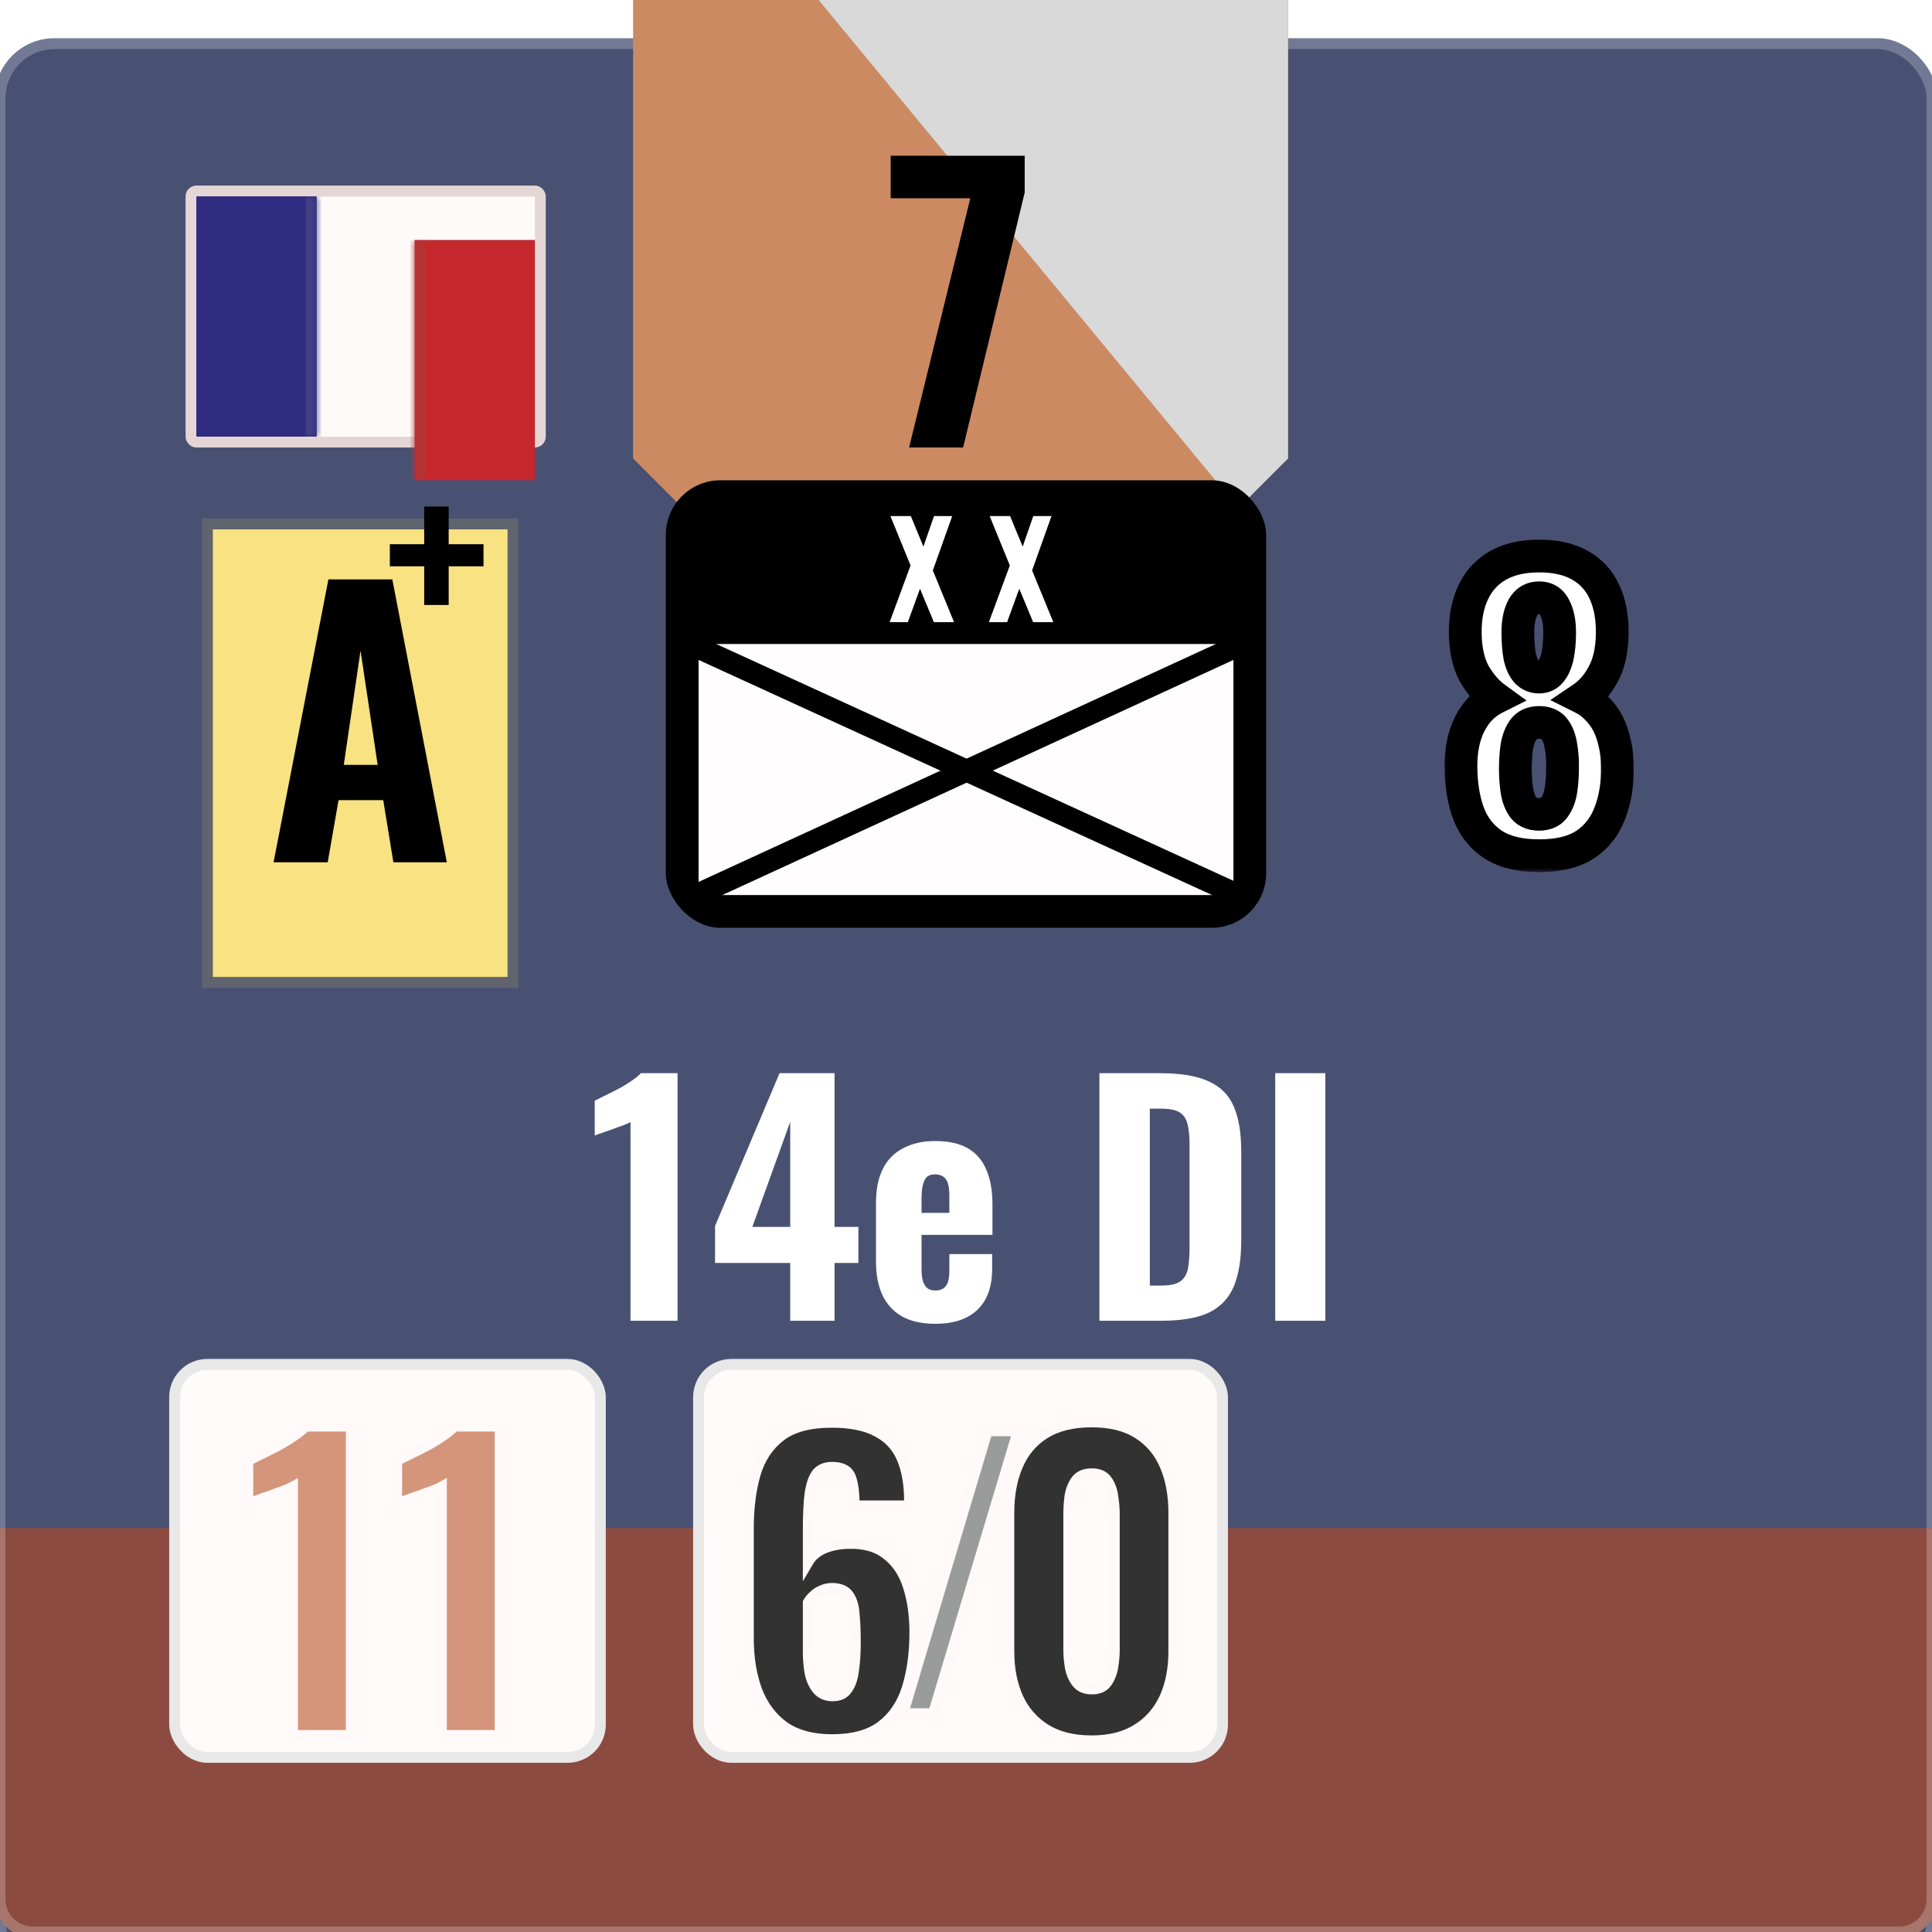 <svg width="177" height="177" viewBox="0 0 177 177" fill="none" xmlns="http://www.w3.org/2000/svg">
<g id="unit">
<g id="Bottom" filter="url(#filter0_d_30_85)">
<rect width="177" height="177" rx="5" fill="#495173"/>
<rect width="177" height="177" rx="5" stroke="#727994"/>
</g>
<g id="Main">
<path d="M0 140H177V174C177 175.657 175.657 177 174 177H3C1.343 177 0 175.657 0 174V140Z" fill="#8C4B40"/>
<path d="M0 140H177H0ZM177.5 174C177.5 175.933 175.933 177.5 174 177.5H3C1.067 177.5 -0.5 175.933 -0.5 174H0.5C0.5 175.381 1.619 176.5 3 176.5H174C175.381 176.5 176.5 175.381 176.5 174H177.5ZM3 177.5C1.067 177.5 -0.5 175.933 -0.5 174V140H0.5V174C0.5 175.381 1.619 176.5 3 176.5V177.5ZM177.5 140V174C177.5 175.933 175.933 177.5 174 177.5V176.5C175.381 176.5 176.5 175.381 176.5 174V140H177.5Z" fill="#A7756C"/>
</g>
<path id="Rectangle 11" d="M58 0H118V42L114 46H62L58 42L58 0Z" fill="#CC8A63"/>
<g id="ARF">
<g id="Rectangle 3" filter="url(#filter1_b_30_85)">
<rect x="64" y="125" width="48" height="36" rx="3" fill="#FFFBFB"/>
<rect x="64" y="125" width="48" height="36" rx="3" stroke="#E8E8E8"/>
</g>
<g id="/">
<path d="M82.702 157L90.446 131.08H93.294L85.518 157H82.702Z" fill="#9A9B9B"/>
<path d="M82.702 157L82.223 156.857L82.031 157.5H82.702V157ZM90.446 131.08V130.58H90.073L89.967 130.937L90.446 131.08ZM93.294 131.08L93.773 131.224L93.966 130.58H93.294V131.08ZM85.518 157V157.5H85.89L85.997 157.144L85.518 157ZM83.181 157.143L90.925 131.223L89.967 130.937L82.223 156.857L83.181 157.143ZM90.446 131.58H93.294V130.58H90.446V131.58ZM92.815 130.936L85.039 156.856L85.997 157.144L93.773 131.224L92.815 130.936ZM85.518 156.5H82.702V157.5H85.518V156.5Z" fill="#FFF9F9"/>
</g>
<g id="ABU" opacity="0.8">
<path d="M76.223 159.385C74.427 159.385 72.957 158.988 71.813 158.195C70.693 157.378 69.865 156.27 69.328 154.87C68.815 153.47 68.558 151.872 68.558 150.075V139.995C68.558 138.152 68.768 136.495 69.188 135.025C69.632 133.555 70.401 132.4 71.498 131.56C72.595 130.72 74.158 130.3 76.188 130.3C77.938 130.3 79.326 130.58 80.353 131.14C81.403 131.677 82.162 132.482 82.628 133.555C83.095 134.628 83.328 135.947 83.328 137.51C83.328 137.58 83.328 137.662 83.328 137.755C83.352 137.825 83.363 137.895 83.363 137.965H78.253C78.253 136.775 78.136 135.888 77.903 135.305C77.67 134.722 77.11 134.43 76.223 134.43C75.663 134.43 75.22 134.605 74.893 134.955C74.59 135.305 74.368 135.9 74.228 136.74C74.112 137.557 74.053 138.688 74.053 140.135V143.04C74.356 142.527 74.823 142.13 75.453 141.85C76.106 141.57 76.853 141.418 77.693 141.395C79.186 141.348 80.376 141.687 81.263 142.41C82.173 143.11 82.826 144.09 83.223 145.35C83.62 146.587 83.818 147.987 83.818 149.55C83.818 151.463 83.585 153.167 83.118 154.66C82.651 156.153 81.858 157.32 80.738 158.16C79.641 158.977 78.136 159.385 76.223 159.385ZM76.293 155.36C76.876 155.36 77.308 155.162 77.588 154.765C77.891 154.368 78.09 153.808 78.183 153.085C78.3 152.362 78.358 151.487 78.358 150.46C78.358 149.48 78.323 148.628 78.253 147.905C78.207 147.158 78.031 146.575 77.728 146.155C77.425 145.735 76.923 145.525 76.223 145.525C75.897 145.525 75.582 145.595 75.278 145.735C74.998 145.852 74.753 146.015 74.543 146.225C74.333 146.412 74.17 146.61 74.053 146.82V151.335C74.053 152.035 74.112 152.7 74.228 153.33C74.368 153.937 74.602 154.427 74.928 154.8C75.255 155.173 75.71 155.36 76.293 155.36Z" fill="black"/>
<path d="M71.813 158.195L71.519 158.599L71.528 158.606L71.813 158.195ZM69.328 154.87L68.859 155.042L68.861 155.049L69.328 154.87ZM69.188 135.025L68.709 134.881L68.707 134.888L69.188 135.025ZM80.353 131.14L80.114 131.579L80.126 131.585L80.353 131.14ZM82.628 133.555L82.17 133.754L82.628 133.555ZM83.328 137.755H82.828V137.836L82.854 137.913L83.328 137.755ZM83.363 137.965V138.465H83.863V137.965H83.363ZM78.253 137.965H77.753V138.465H78.253V137.965ZM77.903 135.305L78.367 135.119V135.119L77.903 135.305ZM74.893 134.955L74.528 134.614L74.521 134.621L74.515 134.628L74.893 134.955ZM74.228 136.74L73.735 136.658L73.733 136.669L74.228 136.74ZM74.053 143.04H73.553V144.869L74.484 143.294L74.053 143.04ZM75.453 141.85L75.256 141.39L75.25 141.393L75.453 141.85ZM77.693 141.395L77.707 141.895L77.709 141.895L77.693 141.395ZM81.263 142.41L80.947 142.797L80.953 142.802L80.958 142.806L81.263 142.41ZM83.223 145.35L82.746 145.5L82.747 145.503L83.223 145.35ZM83.118 154.66L82.641 154.511L83.118 154.66ZM80.738 158.16L81.037 158.561L81.038 158.56L80.738 158.16ZM77.588 154.765L77.191 154.461L77.185 154.469L77.18 154.477L77.588 154.765ZM78.183 153.085L77.689 153.005L77.688 153.013L77.687 153.021L78.183 153.085ZM78.253 147.905L77.754 147.936L77.755 147.945L77.755 147.953L78.253 147.905ZM77.728 146.155L78.133 145.862L77.728 146.155ZM75.278 145.735L75.47 146.197L75.479 146.193L75.488 146.189L75.278 145.735ZM74.543 146.225L74.875 146.599L74.886 146.589L74.897 146.579L74.543 146.225ZM74.053 146.82L73.616 146.577L73.553 146.69V146.82H74.053ZM74.228 153.33L73.737 153.421L73.739 153.432L73.741 153.442L74.228 153.33ZM74.928 154.8L74.552 155.129L74.928 154.8ZM76.223 158.885C74.499 158.885 73.136 158.505 72.098 157.784L71.528 158.606C72.776 159.472 74.354 159.885 76.223 159.885V158.885ZM72.108 157.791C71.072 157.036 70.3 156.009 69.795 154.691L68.861 155.049C69.43 156.531 70.314 157.721 71.519 158.599L72.108 157.791ZM69.798 154.698C69.308 153.363 69.058 151.825 69.058 150.075H68.058C68.058 151.919 68.322 153.577 68.859 155.042L69.798 154.698ZM69.058 150.075V139.995H68.058V150.075H69.058ZM69.058 139.995C69.058 138.189 69.264 136.58 69.669 135.162L68.707 134.888C68.272 136.41 68.058 138.114 68.058 139.995H69.058ZM69.667 135.169C70.083 133.788 70.798 132.726 71.802 131.957L71.194 131.163C70.005 132.074 69.18 133.322 68.709 134.881L69.667 135.169ZM71.802 131.957C72.779 131.209 74.219 130.8 76.188 130.8V129.8C74.098 129.8 72.41 130.231 71.194 131.163L71.802 131.957ZM76.188 130.8C77.893 130.8 79.188 131.074 80.114 131.579L80.593 130.701C79.465 130.086 77.984 129.8 76.188 129.8V130.8ZM80.126 131.585C81.073 132.07 81.749 132.788 82.17 133.754L83.087 133.356C82.573 132.175 81.733 131.284 80.581 130.695L80.126 131.585ZM82.17 133.754C82.601 134.747 82.828 135.993 82.828 137.51H83.828C83.828 135.9 83.588 134.509 83.087 133.356L82.17 133.754ZM82.828 137.51C82.828 137.51 82.828 137.51 82.828 137.51C82.828 137.511 82.828 137.511 82.828 137.511C82.828 137.511 82.828 137.511 82.828 137.511C82.828 137.511 82.828 137.512 82.828 137.512C82.828 137.512 82.828 137.512 82.828 137.512C82.828 137.512 82.828 137.512 82.828 137.512C82.828 137.513 82.828 137.513 82.828 137.513C82.828 137.513 82.828 137.513 82.828 137.513C82.828 137.513 82.828 137.514 82.828 137.514C82.828 137.514 82.828 137.514 82.828 137.514C82.828 137.514 82.828 137.514 82.828 137.515C82.828 137.515 82.828 137.515 82.828 137.515C82.828 137.515 82.828 137.515 82.828 137.515C82.828 137.515 82.828 137.516 82.828 137.516C82.828 137.516 82.828 137.516 82.828 137.516C82.828 137.516 82.828 137.516 82.828 137.517C82.828 137.517 82.828 137.517 82.828 137.517C82.828 137.517 82.828 137.517 82.828 137.517C82.828 137.518 82.828 137.518 82.828 137.518C82.828 137.518 82.828 137.518 82.828 137.518C82.828 137.518 82.828 137.519 82.828 137.519C82.828 137.519 82.828 137.519 82.828 137.519C82.828 137.519 82.828 137.519 82.828 137.52C82.828 137.52 82.828 137.52 82.828 137.52C82.828 137.52 82.828 137.52 82.828 137.52C82.828 137.52 82.828 137.521 82.828 137.521C82.828 137.521 82.828 137.521 82.828 137.521C82.828 137.521 82.828 137.521 82.828 137.522C82.828 137.522 82.828 137.522 82.828 137.522C82.828 137.522 82.828 137.522 82.828 137.522C82.828 137.523 82.828 137.523 82.828 137.523C82.828 137.523 82.828 137.523 82.828 137.523C82.828 137.523 82.828 137.524 82.828 137.524C82.828 137.524 82.828 137.524 82.828 137.524C82.828 137.524 82.828 137.524 82.828 137.525C82.828 137.525 82.828 137.525 82.828 137.525C82.828 137.525 82.828 137.525 82.828 137.525C82.828 137.525 82.828 137.526 82.828 137.526C82.828 137.526 82.828 137.526 82.828 137.526C82.828 137.526 82.828 137.526 82.828 137.527C82.828 137.527 82.828 137.527 82.828 137.527C82.828 137.527 82.828 137.527 82.828 137.527C82.828 137.528 82.828 137.528 82.828 137.528C82.828 137.528 82.828 137.528 82.828 137.528C82.828 137.528 82.828 137.529 82.828 137.529C82.828 137.529 82.828 137.529 82.828 137.529C82.828 137.529 82.828 137.529 82.828 137.53C82.828 137.53 82.828 137.53 82.828 137.53C82.828 137.53 82.828 137.53 82.828 137.53C82.828 137.531 82.828 137.531 82.828 137.531C82.828 137.531 82.828 137.531 82.828 137.531C82.828 137.531 82.828 137.532 82.828 137.532C82.828 137.532 82.828 137.532 82.828 137.532C82.828 137.532 82.828 137.532 82.828 137.533C82.828 137.533 82.828 137.533 82.828 137.533C82.828 137.533 82.828 137.533 82.828 137.533C82.828 137.534 82.828 137.534 82.828 137.534C82.828 137.534 82.828 137.534 82.828 137.534C82.828 137.534 82.828 137.535 82.828 137.535C82.828 137.535 82.828 137.535 82.828 137.535C82.828 137.535 82.828 137.535 82.828 137.536C82.828 137.536 82.828 137.536 82.828 137.536C82.828 137.536 82.828 137.536 82.828 137.536C82.828 137.537 82.828 137.537 82.828 137.537C82.828 137.537 82.828 137.537 82.828 137.537C82.828 137.537 82.828 137.538 82.828 137.538C82.828 137.538 82.828 137.538 82.828 137.538C82.828 137.538 82.828 137.538 82.828 137.539C82.828 137.539 82.828 137.539 82.828 137.539C82.828 137.539 82.828 137.539 82.828 137.539C82.828 137.54 82.828 137.54 82.828 137.54C82.828 137.54 82.828 137.54 82.828 137.54C82.828 137.54 82.828 137.541 82.828 137.541C82.828 137.541 82.828 137.541 82.828 137.541C82.828 137.541 82.828 137.541 82.828 137.542C82.828 137.542 82.828 137.542 82.828 137.542C82.828 137.542 82.828 137.542 82.828 137.542C82.828 137.543 82.828 137.543 82.828 137.543C82.828 137.543 82.828 137.543 82.828 137.543C82.828 137.543 82.828 137.544 82.828 137.544C82.828 137.544 82.828 137.544 82.828 137.544C82.828 137.544 82.828 137.544 82.828 137.545C82.828 137.545 82.828 137.545 82.828 137.545C82.828 137.545 82.828 137.545 82.828 137.545C82.828 137.546 82.828 137.546 82.828 137.546C82.828 137.546 82.828 137.546 82.828 137.546C82.828 137.546 82.828 137.547 82.828 137.547C82.828 137.547 82.828 137.547 82.828 137.547C82.828 137.547 82.828 137.547 82.828 137.548C82.828 137.548 82.828 137.548 82.828 137.548C82.828 137.548 82.828 137.548 82.828 137.548C82.828 137.549 82.828 137.549 82.828 137.549C82.828 137.549 82.828 137.549 82.828 137.549C82.828 137.549 82.828 137.55 82.828 137.55C82.828 137.55 82.828 137.55 82.828 137.55C82.828 137.55 82.828 137.55 82.828 137.551C82.828 137.551 82.828 137.551 82.828 137.551C82.828 137.551 82.828 137.551 82.828 137.551C82.828 137.552 82.828 137.552 82.828 137.552C82.828 137.552 82.828 137.552 82.828 137.552C82.828 137.552 82.828 137.553 82.828 137.553C82.828 137.553 82.828 137.553 82.828 137.553C82.828 137.553 82.828 137.554 82.828 137.554C82.828 137.554 82.828 137.554 82.828 137.554C82.828 137.554 82.828 137.554 82.828 137.555C82.828 137.555 82.828 137.555 82.828 137.555C82.828 137.555 82.828 137.555 82.828 137.555C82.828 137.556 82.828 137.556 82.828 137.556C82.828 137.556 82.828 137.556 82.828 137.556C82.828 137.556 82.828 137.557 82.828 137.557C82.828 137.557 82.828 137.557 82.828 137.557C82.828 137.557 82.828 137.557 82.828 137.558C82.828 137.558 82.828 137.558 82.828 137.558C82.828 137.558 82.828 137.558 82.828 137.558C82.828 137.559 82.828 137.559 82.828 137.559C82.828 137.559 82.828 137.559 82.828 137.559C82.828 137.56 82.828 137.56 82.828 137.56C82.828 137.56 82.828 137.56 82.828 137.56C82.828 137.56 82.828 137.561 82.828 137.561C82.828 137.561 82.828 137.561 82.828 137.561C82.828 137.561 82.828 137.561 82.828 137.562C82.828 137.562 82.828 137.562 82.828 137.562C82.828 137.562 82.828 137.562 82.828 137.562C82.828 137.563 82.828 137.563 82.828 137.563C82.828 137.563 82.828 137.563 82.828 137.563C82.828 137.564 82.828 137.564 82.828 137.564C82.828 137.564 82.828 137.564 82.828 137.564C82.828 137.564 82.828 137.565 82.828 137.565C82.828 137.565 82.828 137.565 82.828 137.565C82.828 137.565 82.828 137.565 82.828 137.566C82.828 137.566 82.828 137.566 82.828 137.566C82.828 137.566 82.828 137.566 82.828 137.566C82.828 137.567 82.828 137.567 82.828 137.567C82.828 137.567 82.828 137.567 82.828 137.567C82.828 137.568 82.828 137.568 82.828 137.568C82.828 137.568 82.828 137.568 82.828 137.568C82.828 137.568 82.828 137.569 82.828 137.569C82.828 137.569 82.828 137.569 82.828 137.569C82.828 137.569 82.828 137.569 82.828 137.57C82.828 137.57 82.828 137.57 82.828 137.57C82.828 137.57 82.828 137.57 82.828 137.57C82.828 137.571 82.828 137.571 82.828 137.571C82.828 137.571 82.828 137.571 82.828 137.571C82.828 137.572 82.828 137.572 82.828 137.572C82.828 137.572 82.828 137.572 82.828 137.572C82.828 137.572 82.828 137.573 82.828 137.573C82.828 137.573 82.828 137.573 82.828 137.573C82.828 137.573 82.828 137.573 82.828 137.574C82.828 137.574 82.828 137.574 82.828 137.574C82.828 137.574 82.828 137.574 82.828 137.575C82.828 137.575 82.828 137.575 82.828 137.575C82.828 137.575 82.828 137.575 82.828 137.575C82.828 137.576 82.828 137.576 82.828 137.576C82.828 137.576 82.828 137.576 82.828 137.576C82.828 137.576 82.828 137.577 82.828 137.577C82.828 137.577 82.828 137.577 82.828 137.577C82.828 137.577 82.828 137.578 82.828 137.578C82.828 137.578 82.828 137.578 82.828 137.578C82.828 137.578 82.828 137.578 82.828 137.579C82.828 137.579 82.828 137.579 82.828 137.579C82.828 137.579 82.828 137.579 82.828 137.579C82.828 137.58 82.828 137.58 82.828 137.58C82.828 137.58 82.828 137.58 82.828 137.58C82.828 137.581 82.828 137.581 82.828 137.581C82.828 137.581 82.828 137.581 82.828 137.581C82.828 137.581 82.828 137.582 82.828 137.582C82.828 137.582 82.828 137.582 82.828 137.582C82.828 137.582 82.828 137.583 82.828 137.583C82.828 137.583 82.828 137.583 82.828 137.583C82.828 137.583 82.828 137.583 82.828 137.584C82.828 137.584 82.828 137.584 82.828 137.584C82.828 137.584 82.828 137.584 82.828 137.584C82.828 137.585 82.828 137.585 82.828 137.585C82.828 137.585 82.828 137.585 82.828 137.585C82.828 137.586 82.828 137.586 82.828 137.586C82.828 137.586 82.828 137.586 82.828 137.586C82.828 137.586 82.828 137.587 82.828 137.587C82.828 137.587 82.828 137.587 82.828 137.587C82.828 137.587 82.828 137.588 82.828 137.588C82.828 137.588 82.828 137.588 82.828 137.588C82.828 137.588 82.828 137.588 82.828 137.589C82.828 137.589 82.828 137.589 82.828 137.589C82.828 137.589 82.828 137.589 82.828 137.59C82.828 137.59 82.828 137.59 82.828 137.59C82.828 137.59 82.828 137.59 82.828 137.59C82.828 137.591 82.828 137.591 82.828 137.591C82.828 137.591 82.828 137.591 82.828 137.591C82.828 137.592 82.828 137.592 82.828 137.592C82.828 137.592 82.828 137.592 82.828 137.592C82.828 137.592 82.828 137.593 82.828 137.593C82.828 137.593 82.828 137.593 82.828 137.593C82.828 137.593 82.828 137.594 82.828 137.594C82.828 137.594 82.828 137.594 82.828 137.594C82.828 137.594 82.828 137.594 82.828 137.595C82.828 137.595 82.828 137.595 82.828 137.595C82.828 137.595 82.828 137.595 82.828 137.596C82.828 137.596 82.828 137.596 82.828 137.596C82.828 137.596 82.828 137.596 82.828 137.596C82.828 137.597 82.828 137.597 82.828 137.597C82.828 137.597 82.828 137.597 82.828 137.597C82.828 137.598 82.828 137.598 82.828 137.598C82.828 137.598 82.828 137.598 82.828 137.598C82.828 137.598 82.828 137.599 82.828 137.599C82.828 137.599 82.828 137.599 82.828 137.599C82.828 137.599 82.828 137.6 82.828 137.6C82.828 137.6 82.828 137.6 82.828 137.6C82.828 137.6 82.828 137.6 82.828 137.601C82.828 137.601 82.828 137.601 82.828 137.601C82.828 137.601 82.828 137.601 82.828 137.602C82.828 137.602 82.828 137.602 82.828 137.602C82.828 137.602 82.828 137.602 82.828 137.602C82.828 137.603 82.828 137.603 82.828 137.603C82.828 137.603 82.828 137.603 82.828 137.603C82.828 137.604 82.828 137.604 82.828 137.604C82.828 137.604 82.828 137.604 82.828 137.604C82.828 137.605 82.828 137.605 82.828 137.605C82.828 137.605 82.828 137.605 82.828 137.605C82.828 137.605 82.828 137.606 82.828 137.606C82.828 137.606 82.828 137.606 82.828 137.606C82.828 137.606 82.828 137.607 82.828 137.607C82.828 137.607 82.828 137.607 82.828 137.607C82.828 137.607 82.828 137.607 82.828 137.608C82.828 137.608 82.828 137.608 82.828 137.608C82.828 137.608 82.828 137.608 82.828 137.609C82.828 137.609 82.828 137.609 82.828 137.609C82.828 137.609 82.828 137.609 82.828 137.61C82.828 137.61 82.828 137.61 82.828 137.61C82.828 137.61 82.828 137.61 82.828 137.61C82.828 137.611 82.828 137.611 82.828 137.611C82.828 137.611 82.828 137.611 82.828 137.611C82.828 137.612 82.828 137.612 82.828 137.612C82.828 137.612 82.828 137.612 82.828 137.612C82.828 137.612 82.828 137.613 82.828 137.613C82.828 137.613 82.828 137.613 82.828 137.613C82.828 137.613 82.828 137.614 82.828 137.614C82.828 137.614 82.828 137.614 82.828 137.614C82.828 137.614 82.828 137.615 82.828 137.615C82.828 137.615 82.828 137.615 82.828 137.615C82.828 137.615 82.828 137.615 82.828 137.616C82.828 137.616 82.828 137.616 82.828 137.616C82.828 137.616 82.828 137.616 82.828 137.617C82.828 137.617 82.828 137.617 82.828 137.617C82.828 137.617 82.828 137.617 82.828 137.618C82.828 137.618 82.828 137.618 82.828 137.618C82.828 137.618 82.828 137.618 82.828 137.619C82.828 137.619 82.828 137.619 82.828 137.619C82.828 137.619 82.828 137.619 82.828 137.619C82.828 137.62 82.828 137.62 82.828 137.62C82.828 137.62 82.828 137.62 82.828 137.62C82.828 137.621 82.828 137.621 82.828 137.621C82.828 137.621 82.828 137.621 82.828 137.621C82.828 137.622 82.828 137.622 82.828 137.622C82.828 137.622 82.828 137.622 82.828 137.622C82.828 137.622 82.828 137.623 82.828 137.623C82.828 137.623 82.828 137.623 82.828 137.623C82.828 137.623 82.828 137.624 82.828 137.624C82.828 137.624 82.828 137.624 82.828 137.624C82.828 137.624 82.828 137.625 82.828 137.625C82.828 137.625 82.828 137.625 82.828 137.625C82.828 137.625 82.828 137.626 82.828 137.626C82.828 137.626 82.828 137.626 82.828 137.626C82.828 137.626 82.828 137.626 82.828 137.627C82.828 137.627 82.828 137.627 82.828 137.627C82.828 137.627 82.828 137.627 82.828 137.628C82.828 137.628 82.828 137.628 82.828 137.628C82.828 137.628 82.828 137.628 82.828 137.629C82.828 137.629 82.828 137.629 82.828 137.629C82.828 137.629 82.828 137.629 82.828 137.63C82.828 137.63 82.828 137.63 82.828 137.63C82.828 137.63 82.828 137.63 82.828 137.63C82.828 137.631 82.828 137.631 82.828 137.631C82.828 137.631 82.828 137.631 82.828 137.631C82.828 137.632 82.828 137.632 82.828 137.632C82.828 137.632 82.828 137.632 82.828 137.632C82.828 137.633 82.828 137.633 82.828 137.633C82.828 137.633 82.828 137.633 82.828 137.633C82.828 137.634 82.828 137.634 82.828 137.634C82.828 137.634 82.828 137.634 82.828 137.634C82.828 137.635 82.828 137.635 82.828 137.635C82.828 137.635 82.828 137.635 82.828 137.635C82.828 137.635 82.828 137.636 82.828 137.636C82.828 137.636 82.828 137.636 82.828 137.636C82.828 137.636 82.828 137.637 82.828 137.637C82.828 137.637 82.828 137.637 82.828 137.637C82.828 137.637 82.828 137.638 82.828 137.638C82.828 137.638 82.828 137.638 82.828 137.638C82.828 137.638 82.828 137.639 82.828 137.639C82.828 137.639 82.828 137.639 82.828 137.639C82.828 137.639 82.828 137.64 82.828 137.64C82.828 137.64 82.828 137.64 82.828 137.64C82.828 137.64 82.828 137.64 82.828 137.641C82.828 137.641 82.828 137.641 82.828 137.641C82.828 137.641 82.828 137.641 82.828 137.642C82.828 137.642 82.828 137.642 82.828 137.642C82.828 137.642 82.828 137.642 82.828 137.643C82.828 137.643 82.828 137.643 82.828 137.643C82.828 137.643 82.828 137.643 82.828 137.644C82.828 137.644 82.828 137.644 82.828 137.644C82.828 137.644 82.828 137.644 82.828 137.645C82.828 137.645 82.828 137.645 82.828 137.645C82.828 137.645 82.828 137.645 82.828 137.646C82.828 137.646 82.828 137.646 82.828 137.646C82.828 137.646 82.828 137.646 82.828 137.647C82.828 137.647 82.828 137.647 82.828 137.647C82.828 137.647 82.828 137.647 82.828 137.648C82.828 137.648 82.828 137.648 82.828 137.648C82.828 137.648 82.828 137.648 82.828 137.649C82.828 137.649 82.828 137.649 82.828 137.649C82.828 137.649 82.828 137.649 82.828 137.649C82.828 137.65 82.828 137.65 82.828 137.65C82.828 137.65 82.828 137.65 82.828 137.65C82.828 137.651 82.828 137.651 82.828 137.651C82.828 137.651 82.828 137.651 82.828 137.651C82.828 137.652 82.828 137.652 82.828 137.652C82.828 137.652 82.828 137.652 82.828 137.652C82.828 137.653 82.828 137.653 82.828 137.653C82.828 137.653 82.828 137.653 82.828 137.653C82.828 137.654 82.828 137.654 82.828 137.654C82.828 137.654 82.828 137.654 82.828 137.654C82.828 137.655 82.828 137.655 82.828 137.655C82.828 137.655 82.828 137.655 82.828 137.655C82.828 137.656 82.828 137.656 82.828 137.656C82.828 137.656 82.828 137.656 82.828 137.656C82.828 137.657 82.828 137.657 82.828 137.657C82.828 137.657 82.828 137.657 82.828 137.657C82.828 137.658 82.828 137.658 82.828 137.658C82.828 137.658 82.828 137.658 82.828 137.658C82.828 137.659 82.828 137.659 82.828 137.659C82.828 137.659 82.828 137.659 82.828 137.659C82.828 137.66 82.828 137.66 82.828 137.66C82.828 137.66 82.828 137.66 82.828 137.66C82.828 137.661 82.828 137.661 82.828 137.661C82.828 137.661 82.828 137.661 82.828 137.661C82.828 137.662 82.828 137.662 82.828 137.662C82.828 137.662 82.828 137.662 82.828 137.662C82.828 137.663 82.828 137.663 82.828 137.663C82.828 137.663 82.828 137.663 82.828 137.663C82.828 137.664 82.828 137.664 82.828 137.664C82.828 137.664 82.828 137.664 82.828 137.664C82.828 137.665 82.828 137.665 82.828 137.665C82.828 137.665 82.828 137.665 82.828 137.665C82.828 137.666 82.828 137.666 82.828 137.666C82.828 137.666 82.828 137.666 82.828 137.666C82.828 137.667 82.828 137.667 82.828 137.667C82.828 137.667 82.828 137.667 82.828 137.667C82.828 137.668 82.828 137.668 82.828 137.668C82.828 137.668 82.828 137.668 82.828 137.668C82.828 137.669 82.828 137.669 82.828 137.669C82.828 137.669 82.828 137.669 82.828 137.669C82.828 137.67 82.828 137.67 82.828 137.67C82.828 137.67 82.828 137.67 82.828 137.67C82.828 137.671 82.828 137.671 82.828 137.671C82.828 137.671 82.828 137.671 82.828 137.671C82.828 137.672 82.828 137.672 82.828 137.672C82.828 137.672 82.828 137.672 82.828 137.672C82.828 137.673 82.828 137.673 82.828 137.673C82.828 137.673 82.828 137.673 82.828 137.673C82.828 137.674 82.828 137.674 82.828 137.674C82.828 137.674 82.828 137.674 82.828 137.674C82.828 137.675 82.828 137.675 82.828 137.675C82.828 137.675 82.828 137.675 82.828 137.675C82.828 137.676 82.828 137.676 82.828 137.676C82.828 137.676 82.828 137.676 82.828 137.676C82.828 137.677 82.828 137.677 82.828 137.677C82.828 137.677 82.828 137.677 82.828 137.677C82.828 137.678 82.828 137.678 82.828 137.678C82.828 137.678 82.828 137.678 82.828 137.679C82.828 137.679 82.828 137.679 82.828 137.679C82.828 137.679 82.828 137.679 82.828 137.68C82.828 137.68 82.828 137.68 82.828 137.68C82.828 137.68 82.828 137.68 82.828 137.681C82.828 137.681 82.828 137.681 82.828 137.681C82.828 137.681 82.828 137.681 82.828 137.682C82.828 137.682 82.828 137.682 82.828 137.682C82.828 137.682 82.828 137.682 82.828 137.683C82.828 137.683 82.828 137.683 82.828 137.683C82.828 137.683 82.828 137.683 82.828 137.684C82.828 137.684 82.828 137.684 82.828 137.684C82.828 137.684 82.828 137.684 82.828 137.685C82.828 137.685 82.828 137.685 82.828 137.685C82.828 137.685 82.828 137.685 82.828 137.686C82.828 137.686 82.828 137.686 82.828 137.686C82.828 137.686 82.828 137.687 82.828 137.687C82.828 137.687 82.828 137.687 82.828 137.687C82.828 137.687 82.828 137.688 82.828 137.688C82.828 137.688 82.828 137.688 82.828 137.688C82.828 137.688 82.828 137.689 82.828 137.689C82.828 137.689 82.828 137.689 82.828 137.689C82.828 137.689 82.828 137.69 82.828 137.69C82.828 137.69 82.828 137.69 82.828 137.69C82.828 137.69 82.828 137.691 82.828 137.691C82.828 137.691 82.828 137.691 82.828 137.691C82.828 137.691 82.828 137.692 82.828 137.692C82.828 137.692 82.828 137.692 82.828 137.692C82.828 137.692 82.828 137.693 82.828 137.693C82.828 137.693 82.828 137.693 82.828 137.693C82.828 137.694 82.828 137.694 82.828 137.694C82.828 137.694 82.828 137.694 82.828 137.694C82.828 137.695 82.828 137.695 82.828 137.695C82.828 137.695 82.828 137.695 82.828 137.695C82.828 137.696 82.828 137.696 82.828 137.696C82.828 137.696 82.828 137.696 82.828 137.696C82.828 137.697 82.828 137.697 82.828 137.697C82.828 137.697 82.828 137.697 82.828 137.697C82.828 137.698 82.828 137.698 82.828 137.698C82.828 137.698 82.828 137.698 82.828 137.699C82.828 137.699 82.828 137.699 82.828 137.699C82.828 137.699 82.828 137.699 82.828 137.7C82.828 137.7 82.828 137.7 82.828 137.7C82.828 137.7 82.828 137.7 82.828 137.701C82.828 137.701 82.828 137.701 82.828 137.701C82.828 137.701 82.828 137.701 82.828 137.702C82.828 137.702 82.828 137.702 82.828 137.702C82.828 137.702 82.828 137.703 82.828 137.703C82.828 137.703 82.828 137.703 82.828 137.703C82.828 137.703 82.828 137.704 82.828 137.704C82.828 137.704 82.828 137.704 82.828 137.704C82.828 137.704 82.828 137.705 82.828 137.705C82.828 137.705 82.828 137.705 82.828 137.705C82.828 137.705 82.828 137.706 82.828 137.706C82.828 137.706 82.828 137.706 82.828 137.706C82.828 137.707 82.828 137.707 82.828 137.707C82.828 137.707 82.828 137.707 82.828 137.707C82.828 137.708 82.828 137.708 82.828 137.708C82.828 137.708 82.828 137.708 82.828 137.708C82.828 137.709 82.828 137.709 82.828 137.709C82.828 137.709 82.828 137.709 82.828 137.709C82.828 137.71 82.828 137.71 82.828 137.71C82.828 137.71 82.828 137.71 82.828 137.711C82.828 137.711 82.828 137.711 82.828 137.711C82.828 137.711 82.828 137.711 82.828 137.712C82.828 137.712 82.828 137.712 82.828 137.712C82.828 137.712 82.828 137.712 82.828 137.713C82.828 137.713 82.828 137.713 82.828 137.713C82.828 137.713 82.828 137.714 82.828 137.714C82.828 137.714 82.828 137.714 82.828 137.714C82.828 137.714 82.828 137.715 82.828 137.715C82.828 137.715 82.828 137.715 82.828 137.715C82.828 137.715 82.828 137.716 82.828 137.716C82.828 137.716 82.828 137.716 82.828 137.716C82.828 137.716 82.828 137.717 82.828 137.717C82.828 137.717 82.828 137.717 82.828 137.717C82.828 137.718 82.828 137.718 82.828 137.718C82.828 137.718 82.828 137.718 82.828 137.718C82.828 137.719 82.828 137.719 82.828 137.719C82.828 137.719 82.828 137.719 82.828 137.719C82.828 137.72 82.828 137.72 82.828 137.72C82.828 137.72 82.828 137.72 82.828 137.721C82.828 137.721 82.828 137.721 82.828 137.721C82.828 137.721 82.828 137.721 82.828 137.722C82.828 137.722 82.828 137.722 82.828 137.722C82.828 137.722 82.828 137.722 82.828 137.723C82.828 137.723 82.828 137.723 82.828 137.723C82.828 137.723 82.828 137.724 82.828 137.724C82.828 137.724 82.828 137.724 82.828 137.724C82.828 137.724 82.828 137.725 82.828 137.725C82.828 137.725 82.828 137.725 82.828 137.725C82.828 137.726 82.828 137.726 82.828 137.726C82.828 137.726 82.828 137.726 82.828 137.726C82.828 137.727 82.828 137.727 82.828 137.727C82.828 137.727 82.828 137.727 82.828 137.727C82.828 137.728 82.828 137.728 82.828 137.728C82.828 137.728 82.828 137.728 82.828 137.729C82.828 137.729 82.828 137.729 82.828 137.729C82.828 137.729 82.828 137.729 82.828 137.73C82.828 137.73 82.828 137.73 82.828 137.73C82.828 137.73 82.828 137.73 82.828 137.731C82.828 137.731 82.828 137.731 82.828 137.731C82.828 137.731 82.828 137.732 82.828 137.732C82.828 137.732 82.828 137.732 82.828 137.732C82.828 137.732 82.828 137.733 82.828 137.733C82.828 137.733 82.828 137.733 82.828 137.733C82.828 137.734 82.828 137.734 82.828 137.734C82.828 137.734 82.828 137.734 82.828 137.734C82.828 137.735 82.828 137.735 82.828 137.735C82.828 137.735 82.828 137.735 82.828 137.735C82.828 137.736 82.828 137.736 82.828 137.736C82.828 137.736 82.828 137.736 82.828 137.737C82.828 137.737 82.828 137.737 82.828 137.737C82.828 137.737 82.828 137.737 82.828 137.738C82.828 137.738 82.828 137.738 82.828 137.738C82.828 137.738 82.828 137.739 82.828 137.739C82.828 137.739 82.828 137.739 82.828 137.739C82.828 137.739 82.828 137.74 82.828 137.74C82.828 137.74 82.828 137.74 82.828 137.74C82.828 137.741 82.828 137.741 82.828 137.741C82.828 137.741 82.828 137.741 82.828 137.741C82.828 137.742 82.828 137.742 82.828 137.742C82.828 137.742 82.828 137.742 82.828 137.742C82.828 137.743 82.828 137.743 82.828 137.743C82.828 137.743 82.828 137.743 82.828 137.744C82.828 137.744 82.828 137.744 82.828 137.744C82.828 137.744 82.828 137.744 82.828 137.745C82.828 137.745 82.828 137.745 82.828 137.745C82.828 137.745 82.828 137.746 82.828 137.746C82.828 137.746 82.828 137.746 82.828 137.746C82.828 137.746 82.828 137.747 82.828 137.747C82.828 137.747 82.828 137.747 82.828 137.747C82.828 137.748 82.828 137.748 82.828 137.748C82.828 137.748 82.828 137.748 82.828 137.748C82.828 137.749 82.828 137.749 82.828 137.749C82.828 137.749 82.828 137.749 82.828 137.75C82.828 137.75 82.828 137.75 82.828 137.75C82.828 137.75 82.828 137.75 82.828 137.751C82.828 137.751 82.828 137.751 82.828 137.751C82.828 137.751 82.828 137.752 82.828 137.752C82.828 137.752 82.828 137.752 82.828 137.752C82.828 137.752 82.828 137.753 82.828 137.753C82.828 137.753 82.828 137.753 82.828 137.753C82.828 137.754 82.828 137.754 82.828 137.754C82.828 137.754 82.828 137.754 82.828 137.754C82.828 137.755 82.828 137.755 82.828 137.755H83.828C83.828 137.755 83.828 137.755 83.828 137.754C83.828 137.754 83.828 137.754 83.828 137.754C83.828 137.754 83.828 137.754 83.828 137.753C83.828 137.753 83.828 137.753 83.828 137.753C83.828 137.753 83.828 137.752 83.828 137.752C83.828 137.752 83.828 137.752 83.828 137.752C83.828 137.752 83.828 137.751 83.828 137.751C83.828 137.751 83.828 137.751 83.828 137.751C83.828 137.75 83.828 137.75 83.828 137.75C83.828 137.75 83.828 137.75 83.828 137.75C83.828 137.749 83.828 137.749 83.828 137.749C83.828 137.749 83.828 137.749 83.828 137.748C83.828 137.748 83.828 137.748 83.828 137.748C83.828 137.748 83.828 137.748 83.828 137.747C83.828 137.747 83.828 137.747 83.828 137.747C83.828 137.747 83.828 137.746 83.828 137.746C83.828 137.746 83.828 137.746 83.828 137.746C83.828 137.746 83.828 137.745 83.828 137.745C83.828 137.745 83.828 137.745 83.828 137.745C83.828 137.744 83.828 137.744 83.828 137.744C83.828 137.744 83.828 137.744 83.828 137.744C83.828 137.743 83.828 137.743 83.828 137.743C83.828 137.743 83.828 137.743 83.828 137.742C83.828 137.742 83.828 137.742 83.828 137.742C83.828 137.742 83.828 137.742 83.828 137.741C83.828 137.741 83.828 137.741 83.828 137.741C83.828 137.741 83.828 137.741 83.828 137.74C83.828 137.74 83.828 137.74 83.828 137.74C83.828 137.74 83.828 137.739 83.828 137.739C83.828 137.739 83.828 137.739 83.828 137.739C83.828 137.739 83.828 137.738 83.828 137.738C83.828 137.738 83.828 137.738 83.828 137.738C83.828 137.737 83.828 137.737 83.828 137.737C83.828 137.737 83.828 137.737 83.828 137.737C83.828 137.736 83.828 137.736 83.828 137.736C83.828 137.736 83.828 137.736 83.828 137.735C83.828 137.735 83.828 137.735 83.828 137.735C83.828 137.735 83.828 137.735 83.828 137.734C83.828 137.734 83.828 137.734 83.828 137.734C83.828 137.734 83.828 137.734 83.828 137.733C83.828 137.733 83.828 137.733 83.828 137.733C83.828 137.733 83.828 137.732 83.828 137.732C83.828 137.732 83.828 137.732 83.828 137.732C83.828 137.732 83.828 137.731 83.828 137.731C83.828 137.731 83.828 137.731 83.828 137.731C83.828 137.73 83.828 137.73 83.828 137.73C83.828 137.73 83.828 137.73 83.828 137.73C83.828 137.729 83.828 137.729 83.828 137.729C83.828 137.729 83.828 137.729 83.828 137.729C83.828 137.728 83.828 137.728 83.828 137.728C83.828 137.728 83.828 137.728 83.828 137.727C83.828 137.727 83.828 137.727 83.828 137.727C83.828 137.727 83.828 137.727 83.828 137.726C83.828 137.726 83.828 137.726 83.828 137.726C83.828 137.726 83.828 137.726 83.828 137.725C83.828 137.725 83.828 137.725 83.828 137.725C83.828 137.725 83.828 137.724 83.828 137.724C83.828 137.724 83.828 137.724 83.828 137.724C83.828 137.724 83.828 137.723 83.828 137.723C83.828 137.723 83.828 137.723 83.828 137.723C83.828 137.722 83.828 137.722 83.828 137.722C83.828 137.722 83.828 137.722 83.828 137.722C83.828 137.721 83.828 137.721 83.828 137.721C83.828 137.721 83.828 137.721 83.828 137.721C83.828 137.72 83.828 137.72 83.828 137.72C83.828 137.72 83.828 137.72 83.828 137.719C83.828 137.719 83.828 137.719 83.828 137.719C83.828 137.719 83.828 137.719 83.828 137.718C83.828 137.718 83.828 137.718 83.828 137.718C83.828 137.718 83.828 137.718 83.828 137.717C83.828 137.717 83.828 137.717 83.828 137.717C83.828 137.717 83.828 137.716 83.828 137.716C83.828 137.716 83.828 137.716 83.828 137.716C83.828 137.716 83.828 137.715 83.828 137.715C83.828 137.715 83.828 137.715 83.828 137.715C83.828 137.715 83.828 137.714 83.828 137.714C83.828 137.714 83.828 137.714 83.828 137.714C83.828 137.714 83.828 137.713 83.828 137.713C83.828 137.713 83.828 137.713 83.828 137.713C83.828 137.712 83.828 137.712 83.828 137.712C83.828 137.712 83.828 137.712 83.828 137.712C83.828 137.711 83.828 137.711 83.828 137.711C83.828 137.711 83.828 137.711 83.828 137.711C83.828 137.71 83.828 137.71 83.828 137.71C83.828 137.71 83.828 137.71 83.828 137.709C83.828 137.709 83.828 137.709 83.828 137.709C83.828 137.709 83.828 137.709 83.828 137.708C83.828 137.708 83.828 137.708 83.828 137.708C83.828 137.708 83.828 137.708 83.828 137.707C83.828 137.707 83.828 137.707 83.828 137.707C83.828 137.707 83.828 137.707 83.828 137.706C83.828 137.706 83.828 137.706 83.828 137.706C83.828 137.706 83.828 137.705 83.828 137.705C83.828 137.705 83.828 137.705 83.828 137.705C83.828 137.705 83.828 137.704 83.828 137.704C83.828 137.704 83.828 137.704 83.828 137.704C83.828 137.704 83.828 137.703 83.828 137.703C83.828 137.703 83.828 137.703 83.828 137.703C83.828 137.703 83.828 137.702 83.828 137.702C83.828 137.702 83.828 137.702 83.828 137.702C83.828 137.701 83.828 137.701 83.828 137.701C83.828 137.701 83.828 137.701 83.828 137.701C83.828 137.7 83.828 137.7 83.828 137.7C83.828 137.7 83.828 137.7 83.828 137.7C83.828 137.699 83.828 137.699 83.828 137.699C83.828 137.699 83.828 137.699 83.828 137.699C83.828 137.698 83.828 137.698 83.828 137.698C83.828 137.698 83.828 137.698 83.828 137.697C83.828 137.697 83.828 137.697 83.828 137.697C83.828 137.697 83.828 137.697 83.828 137.696C83.828 137.696 83.828 137.696 83.828 137.696C83.828 137.696 83.828 137.696 83.828 137.695C83.828 137.695 83.828 137.695 83.828 137.695C83.828 137.695 83.828 137.695 83.828 137.694C83.828 137.694 83.828 137.694 83.828 137.694C83.828 137.694 83.828 137.694 83.828 137.693C83.828 137.693 83.828 137.693 83.828 137.693C83.828 137.693 83.828 137.692 83.828 137.692C83.828 137.692 83.828 137.692 83.828 137.692C83.828 137.692 83.828 137.691 83.828 137.691C83.828 137.691 83.828 137.691 83.828 137.691C83.828 137.691 83.828 137.69 83.828 137.69C83.828 137.69 83.828 137.69 83.828 137.69C83.828 137.69 83.828 137.689 83.828 137.689C83.828 137.689 83.828 137.689 83.828 137.689C83.828 137.689 83.828 137.688 83.828 137.688C83.828 137.688 83.828 137.688 83.828 137.688C83.828 137.688 83.828 137.687 83.828 137.687C83.828 137.687 83.828 137.687 83.828 137.687C83.828 137.687 83.828 137.686 83.828 137.686C83.828 137.686 83.828 137.686 83.828 137.686C83.828 137.685 83.828 137.685 83.828 137.685C83.828 137.685 83.828 137.685 83.828 137.685C83.828 137.684 83.828 137.684 83.828 137.684C83.828 137.684 83.828 137.684 83.828 137.684C83.828 137.683 83.828 137.683 83.828 137.683C83.828 137.683 83.828 137.683 83.828 137.683C83.828 137.682 83.828 137.682 83.828 137.682C83.828 137.682 83.828 137.682 83.828 137.682C83.828 137.681 83.828 137.681 83.828 137.681C83.828 137.681 83.828 137.681 83.828 137.681C83.828 137.68 83.828 137.68 83.828 137.68C83.828 137.68 83.828 137.68 83.828 137.68C83.828 137.679 83.828 137.679 83.828 137.679C83.828 137.679 83.828 137.679 83.828 137.679C83.828 137.678 83.828 137.678 83.828 137.678C83.828 137.678 83.828 137.678 83.828 137.677C83.828 137.677 83.828 137.677 83.828 137.677C83.828 137.677 83.828 137.677 83.828 137.676C83.828 137.676 83.828 137.676 83.828 137.676C83.828 137.676 83.828 137.676 83.828 137.675C83.828 137.675 83.828 137.675 83.828 137.675C83.828 137.675 83.828 137.675 83.828 137.674C83.828 137.674 83.828 137.674 83.828 137.674C83.828 137.674 83.828 137.674 83.828 137.673C83.828 137.673 83.828 137.673 83.828 137.673C83.828 137.673 83.828 137.673 83.828 137.672C83.828 137.672 83.828 137.672 83.828 137.672C83.828 137.672 83.828 137.672 83.828 137.671C83.828 137.671 83.828 137.671 83.828 137.671C83.828 137.671 83.828 137.671 83.828 137.67C83.828 137.67 83.828 137.67 83.828 137.67C83.828 137.67 83.828 137.67 83.828 137.669C83.828 137.669 83.828 137.669 83.828 137.669C83.828 137.669 83.828 137.669 83.828 137.668C83.828 137.668 83.828 137.668 83.828 137.668C83.828 137.668 83.828 137.668 83.828 137.667C83.828 137.667 83.828 137.667 83.828 137.667C83.828 137.667 83.828 137.667 83.828 137.666C83.828 137.666 83.828 137.666 83.828 137.666C83.828 137.666 83.828 137.666 83.828 137.665C83.828 137.665 83.828 137.665 83.828 137.665C83.828 137.665 83.828 137.665 83.828 137.664C83.828 137.664 83.828 137.664 83.828 137.664C83.828 137.664 83.828 137.664 83.828 137.663C83.828 137.663 83.828 137.663 83.828 137.663C83.828 137.663 83.828 137.663 83.828 137.662C83.828 137.662 83.828 137.662 83.828 137.662C83.828 137.662 83.828 137.662 83.828 137.661C83.828 137.661 83.828 137.661 83.828 137.661C83.828 137.661 83.828 137.661 83.828 137.66C83.828 137.66 83.828 137.66 83.828 137.66C83.828 137.66 83.828 137.66 83.828 137.659C83.828 137.659 83.828 137.659 83.828 137.659C83.828 137.659 83.828 137.659 83.828 137.658C83.828 137.658 83.828 137.658 83.828 137.658C83.828 137.658 83.828 137.658 83.828 137.657C83.828 137.657 83.828 137.657 83.828 137.657C83.828 137.657 83.828 137.657 83.828 137.656C83.828 137.656 83.828 137.656 83.828 137.656C83.828 137.656 83.828 137.656 83.828 137.655C83.828 137.655 83.828 137.655 83.828 137.655C83.828 137.655 83.828 137.655 83.828 137.654C83.828 137.654 83.828 137.654 83.828 137.654C83.828 137.654 83.828 137.654 83.828 137.653C83.828 137.653 83.828 137.653 83.828 137.653C83.828 137.653 83.828 137.653 83.828 137.652C83.828 137.652 83.828 137.652 83.828 137.652C83.828 137.652 83.828 137.652 83.828 137.651C83.828 137.651 83.828 137.651 83.828 137.651C83.828 137.651 83.828 137.651 83.828 137.65C83.828 137.65 83.828 137.65 83.828 137.65C83.828 137.65 83.828 137.65 83.828 137.649C83.828 137.649 83.828 137.649 83.828 137.649C83.828 137.649 83.828 137.649 83.828 137.649C83.828 137.648 83.828 137.648 83.828 137.648C83.828 137.648 83.828 137.648 83.828 137.648C83.828 137.647 83.828 137.647 83.828 137.647C83.828 137.647 83.828 137.647 83.828 137.647C83.828 137.646 83.828 137.646 83.828 137.646C83.828 137.646 83.828 137.646 83.828 137.646C83.828 137.645 83.828 137.645 83.828 137.645C83.828 137.645 83.828 137.645 83.828 137.645C83.828 137.644 83.828 137.644 83.828 137.644C83.828 137.644 83.828 137.644 83.828 137.644C83.828 137.643 83.828 137.643 83.828 137.643C83.828 137.643 83.828 137.643 83.828 137.643C83.828 137.642 83.828 137.642 83.828 137.642C83.828 137.642 83.828 137.642 83.828 137.642C83.828 137.641 83.828 137.641 83.828 137.641C83.828 137.641 83.828 137.641 83.828 137.641C83.828 137.64 83.828 137.64 83.828 137.64C83.828 137.64 83.828 137.64 83.828 137.64C83.828 137.64 83.828 137.639 83.828 137.639C83.828 137.639 83.828 137.639 83.828 137.639C83.828 137.639 83.828 137.638 83.828 137.638C83.828 137.638 83.828 137.638 83.828 137.638C83.828 137.638 83.828 137.637 83.828 137.637C83.828 137.637 83.828 137.637 83.828 137.637C83.828 137.637 83.828 137.636 83.828 137.636C83.828 137.636 83.828 137.636 83.828 137.636C83.828 137.636 83.828 137.635 83.828 137.635C83.828 137.635 83.828 137.635 83.828 137.635C83.828 137.635 83.828 137.635 83.828 137.634C83.828 137.634 83.828 137.634 83.828 137.634C83.828 137.634 83.828 137.634 83.828 137.633C83.828 137.633 83.828 137.633 83.828 137.633C83.828 137.633 83.828 137.633 83.828 137.632C83.828 137.632 83.828 137.632 83.828 137.632C83.828 137.632 83.828 137.632 83.828 137.631C83.828 137.631 83.828 137.631 83.828 137.631C83.828 137.631 83.828 137.631 83.828 137.63C83.828 137.63 83.828 137.63 83.828 137.63C83.828 137.63 83.828 137.63 83.828 137.63C83.828 137.629 83.828 137.629 83.828 137.629C83.828 137.629 83.828 137.629 83.828 137.629C83.828 137.628 83.828 137.628 83.828 137.628C83.828 137.628 83.828 137.628 83.828 137.628C83.828 137.627 83.828 137.627 83.828 137.627C83.828 137.627 83.828 137.627 83.828 137.627C83.828 137.626 83.828 137.626 83.828 137.626C83.828 137.626 83.828 137.626 83.828 137.626C83.828 137.626 83.828 137.625 83.828 137.625C83.828 137.625 83.828 137.625 83.828 137.625C83.828 137.625 83.828 137.624 83.828 137.624C83.828 137.624 83.828 137.624 83.828 137.624C83.828 137.624 83.828 137.623 83.828 137.623C83.828 137.623 83.828 137.623 83.828 137.623C83.828 137.623 83.828 137.622 83.828 137.622C83.828 137.622 83.828 137.622 83.828 137.622C83.828 137.622 83.828 137.622 83.828 137.621C83.828 137.621 83.828 137.621 83.828 137.621C83.828 137.621 83.828 137.621 83.828 137.62C83.828 137.62 83.828 137.62 83.828 137.62C83.828 137.62 83.828 137.62 83.828 137.619C83.828 137.619 83.828 137.619 83.828 137.619C83.828 137.619 83.828 137.619 83.828 137.619C83.828 137.618 83.828 137.618 83.828 137.618C83.828 137.618 83.828 137.618 83.828 137.618C83.828 137.617 83.828 137.617 83.828 137.617C83.828 137.617 83.828 137.617 83.828 137.617C83.828 137.616 83.828 137.616 83.828 137.616C83.828 137.616 83.828 137.616 83.828 137.616C83.828 137.615 83.828 137.615 83.828 137.615C83.828 137.615 83.828 137.615 83.828 137.615C83.828 137.615 83.828 137.614 83.828 137.614C83.828 137.614 83.828 137.614 83.828 137.614C83.828 137.614 83.828 137.613 83.828 137.613C83.828 137.613 83.828 137.613 83.828 137.613C83.828 137.613 83.828 137.612 83.828 137.612C83.828 137.612 83.828 137.612 83.828 137.612C83.828 137.612 83.828 137.612 83.828 137.611C83.828 137.611 83.828 137.611 83.828 137.611C83.828 137.611 83.828 137.611 83.828 137.61C83.828 137.61 83.828 137.61 83.828 137.61C83.828 137.61 83.828 137.61 83.828 137.61C83.828 137.609 83.828 137.609 83.828 137.609C83.828 137.609 83.828 137.609 83.828 137.609C83.828 137.608 83.828 137.608 83.828 137.608C83.828 137.608 83.828 137.608 83.828 137.608C83.828 137.607 83.828 137.607 83.828 137.607C83.828 137.607 83.828 137.607 83.828 137.607C83.828 137.607 83.828 137.606 83.828 137.606C83.828 137.606 83.828 137.606 83.828 137.606C83.828 137.606 83.828 137.605 83.828 137.605C83.828 137.605 83.828 137.605 83.828 137.605C83.828 137.605 83.828 137.605 83.828 137.604C83.828 137.604 83.828 137.604 83.828 137.604C83.828 137.604 83.828 137.604 83.828 137.603C83.828 137.603 83.828 137.603 83.828 137.603C83.828 137.603 83.828 137.603 83.828 137.602C83.828 137.602 83.828 137.602 83.828 137.602C83.828 137.602 83.828 137.602 83.828 137.602C83.828 137.601 83.828 137.601 83.828 137.601C83.828 137.601 83.828 137.601 83.828 137.601C83.828 137.6 83.828 137.6 83.828 137.6C83.828 137.6 83.828 137.6 83.828 137.6C83.828 137.6 83.828 137.599 83.828 137.599C83.828 137.599 83.828 137.599 83.828 137.599C83.828 137.599 83.828 137.598 83.828 137.598C83.828 137.598 83.828 137.598 83.828 137.598C83.828 137.598 83.828 137.598 83.828 137.597C83.828 137.597 83.828 137.597 83.828 137.597C83.828 137.597 83.828 137.597 83.828 137.596C83.828 137.596 83.828 137.596 83.828 137.596C83.828 137.596 83.828 137.596 83.828 137.596C83.828 137.595 83.828 137.595 83.828 137.595C83.828 137.595 83.828 137.595 83.828 137.595C83.828 137.594 83.828 137.594 83.828 137.594C83.828 137.594 83.828 137.594 83.828 137.594C83.828 137.594 83.828 137.593 83.828 137.593C83.828 137.593 83.828 137.593 83.828 137.593C83.828 137.593 83.828 137.592 83.828 137.592C83.828 137.592 83.828 137.592 83.828 137.592C83.828 137.592 83.828 137.592 83.828 137.591C83.828 137.591 83.828 137.591 83.828 137.591C83.828 137.591 83.828 137.591 83.828 137.59C83.828 137.59 83.828 137.59 83.828 137.59C83.828 137.59 83.828 137.59 83.828 137.59C83.828 137.589 83.828 137.589 83.828 137.589C83.828 137.589 83.828 137.589 83.828 137.589C83.828 137.588 83.828 137.588 83.828 137.588C83.828 137.588 83.828 137.588 83.828 137.588C83.828 137.588 83.828 137.587 83.828 137.587C83.828 137.587 83.828 137.587 83.828 137.587C83.828 137.587 83.828 137.586 83.828 137.586C83.828 137.586 83.828 137.586 83.828 137.586C83.828 137.586 83.828 137.586 83.828 137.585C83.828 137.585 83.828 137.585 83.828 137.585C83.828 137.585 83.828 137.585 83.828 137.584C83.828 137.584 83.828 137.584 83.828 137.584C83.828 137.584 83.828 137.584 83.828 137.584C83.828 137.583 83.828 137.583 83.828 137.583C83.828 137.583 83.828 137.583 83.828 137.583C83.828 137.583 83.828 137.582 83.828 137.582C83.828 137.582 83.828 137.582 83.828 137.582C83.828 137.582 83.828 137.581 83.828 137.581C83.828 137.581 83.828 137.581 83.828 137.581C83.828 137.581 83.828 137.581 83.828 137.58C83.828 137.58 83.828 137.58 83.828 137.58C83.828 137.58 83.828 137.58 83.828 137.579C83.828 137.579 83.828 137.579 83.828 137.579C83.828 137.579 83.828 137.579 83.828 137.579C83.828 137.578 83.828 137.578 83.828 137.578C83.828 137.578 83.828 137.578 83.828 137.578C83.828 137.578 83.828 137.577 83.828 137.577C83.828 137.577 83.828 137.577 83.828 137.577C83.828 137.577 83.828 137.576 83.828 137.576C83.828 137.576 83.828 137.576 83.828 137.576C83.828 137.576 83.828 137.576 83.828 137.575C83.828 137.575 83.828 137.575 83.828 137.575C83.828 137.575 83.828 137.575 83.828 137.575C83.828 137.574 83.828 137.574 83.828 137.574C83.828 137.574 83.828 137.574 83.828 137.574C83.828 137.573 83.828 137.573 83.828 137.573C83.828 137.573 83.828 137.573 83.828 137.573C83.828 137.573 83.828 137.572 83.828 137.572C83.828 137.572 83.828 137.572 83.828 137.572C83.828 137.572 83.828 137.572 83.828 137.571C83.828 137.571 83.828 137.571 83.828 137.571C83.828 137.571 83.828 137.571 83.828 137.57C83.828 137.57 83.828 137.57 83.828 137.57C83.828 137.57 83.828 137.57 83.828 137.57C83.828 137.569 83.828 137.569 83.828 137.569C83.828 137.569 83.828 137.569 83.828 137.569C83.828 137.569 83.828 137.568 83.828 137.568C83.828 137.568 83.828 137.568 83.828 137.568C83.828 137.568 83.828 137.568 83.828 137.567C83.828 137.567 83.828 137.567 83.828 137.567C83.828 137.567 83.828 137.567 83.828 137.566C83.828 137.566 83.828 137.566 83.828 137.566C83.828 137.566 83.828 137.566 83.828 137.566C83.828 137.565 83.828 137.565 83.828 137.565C83.828 137.565 83.828 137.565 83.828 137.565C83.828 137.565 83.828 137.564 83.828 137.564C83.828 137.564 83.828 137.564 83.828 137.564C83.828 137.564 83.828 137.564 83.828 137.563C83.828 137.563 83.828 137.563 83.828 137.563C83.828 137.563 83.828 137.563 83.828 137.562C83.828 137.562 83.828 137.562 83.828 137.562C83.828 137.562 83.828 137.562 83.828 137.562C83.828 137.561 83.828 137.561 83.828 137.561C83.828 137.561 83.828 137.561 83.828 137.561C83.828 137.561 83.828 137.56 83.828 137.56C83.828 137.56 83.828 137.56 83.828 137.56C83.828 137.56 83.828 137.56 83.828 137.559C83.828 137.559 83.828 137.559 83.828 137.559C83.828 137.559 83.828 137.559 83.828 137.558C83.828 137.558 83.828 137.558 83.828 137.558C83.828 137.558 83.828 137.558 83.828 137.558C83.828 137.557 83.828 137.557 83.828 137.557C83.828 137.557 83.828 137.557 83.828 137.557C83.828 137.557 83.828 137.556 83.828 137.556C83.828 137.556 83.828 137.556 83.828 137.556C83.828 137.556 83.828 137.556 83.828 137.555C83.828 137.555 83.828 137.555 83.828 137.555C83.828 137.555 83.828 137.555 83.828 137.555C83.828 137.554 83.828 137.554 83.828 137.554C83.828 137.554 83.828 137.554 83.828 137.554C83.828 137.554 83.828 137.553 83.828 137.553C83.828 137.553 83.828 137.553 83.828 137.553C83.828 137.553 83.828 137.552 83.828 137.552C83.828 137.552 83.828 137.552 83.828 137.552C83.828 137.552 83.828 137.552 83.828 137.551C83.828 137.551 83.828 137.551 83.828 137.551C83.828 137.551 83.828 137.551 83.828 137.551C83.828 137.55 83.828 137.55 83.828 137.55C83.828 137.55 83.828 137.55 83.828 137.55C83.828 137.55 83.828 137.549 83.828 137.549C83.828 137.549 83.828 137.549 83.828 137.549C83.828 137.549 83.828 137.549 83.828 137.548C83.828 137.548 83.828 137.548 83.828 137.548C83.828 137.548 83.828 137.548 83.828 137.548C83.828 137.547 83.828 137.547 83.828 137.547C83.828 137.547 83.828 137.547 83.828 137.547C83.828 137.547 83.828 137.546 83.828 137.546C83.828 137.546 83.828 137.546 83.828 137.546C83.828 137.546 83.828 137.546 83.828 137.545C83.828 137.545 83.828 137.545 83.828 137.545C83.828 137.545 83.828 137.545 83.828 137.545C83.828 137.544 83.828 137.544 83.828 137.544C83.828 137.544 83.828 137.544 83.828 137.544C83.828 137.544 83.828 137.543 83.828 137.543C83.828 137.543 83.828 137.543 83.828 137.543C83.828 137.543 83.828 137.543 83.828 137.542C83.828 137.542 83.828 137.542 83.828 137.542C83.828 137.542 83.828 137.542 83.828 137.542C83.828 137.541 83.828 137.541 83.828 137.541C83.828 137.541 83.828 137.541 83.828 137.541C83.828 137.541 83.828 137.54 83.828 137.54C83.828 137.54 83.828 137.54 83.828 137.54C83.828 137.54 83.828 137.54 83.828 137.539C83.828 137.539 83.828 137.539 83.828 137.539C83.828 137.539 83.828 137.539 83.828 137.539C83.828 137.538 83.828 137.538 83.828 137.538C83.828 137.538 83.828 137.538 83.828 137.538C83.828 137.538 83.828 137.537 83.828 137.537C83.828 137.537 83.828 137.537 83.828 137.537C83.828 137.537 83.828 137.537 83.828 137.536C83.828 137.536 83.828 137.536 83.828 137.536C83.828 137.536 83.828 137.536 83.828 137.536C83.828 137.535 83.828 137.535 83.828 137.535C83.828 137.535 83.828 137.535 83.828 137.535C83.828 137.535 83.828 137.534 83.828 137.534C83.828 137.534 83.828 137.534 83.828 137.534C83.828 137.534 83.828 137.534 83.828 137.533C83.828 137.533 83.828 137.533 83.828 137.533C83.828 137.533 83.828 137.533 83.828 137.533C83.828 137.532 83.828 137.532 83.828 137.532C83.828 137.532 83.828 137.532 83.828 137.532C83.828 137.532 83.828 137.531 83.828 137.531C83.828 137.531 83.828 137.531 83.828 137.531C83.828 137.531 83.828 137.531 83.828 137.53C83.828 137.53 83.828 137.53 83.828 137.53C83.828 137.53 83.828 137.53 83.828 137.53C83.828 137.529 83.828 137.529 83.828 137.529C83.828 137.529 83.828 137.529 83.828 137.529C83.828 137.529 83.828 137.528 83.828 137.528C83.828 137.528 83.828 137.528 83.828 137.528C83.828 137.528 83.828 137.528 83.828 137.527C83.828 137.527 83.828 137.527 83.828 137.527C83.828 137.527 83.828 137.527 83.828 137.527C83.828 137.526 83.828 137.526 83.828 137.526C83.828 137.526 83.828 137.526 83.828 137.526C83.828 137.526 83.828 137.525 83.828 137.525C83.828 137.525 83.828 137.525 83.828 137.525C83.828 137.525 83.828 137.525 83.828 137.525C83.828 137.524 83.828 137.524 83.828 137.524C83.828 137.524 83.828 137.524 83.828 137.524C83.828 137.524 83.828 137.523 83.828 137.523C83.828 137.523 83.828 137.523 83.828 137.523C83.828 137.523 83.828 137.523 83.828 137.522C83.828 137.522 83.828 137.522 83.828 137.522C83.828 137.522 83.828 137.522 83.828 137.522C83.828 137.521 83.828 137.521 83.828 137.521C83.828 137.521 83.828 137.521 83.828 137.521C83.828 137.521 83.828 137.52 83.828 137.52C83.828 137.52 83.828 137.52 83.828 137.52C83.828 137.52 83.828 137.52 83.828 137.52C83.828 137.519 83.828 137.519 83.828 137.519C83.828 137.519 83.828 137.519 83.828 137.519C83.828 137.519 83.828 137.518 83.828 137.518C83.828 137.518 83.828 137.518 83.828 137.518C83.828 137.518 83.828 137.518 83.828 137.517C83.828 137.517 83.828 137.517 83.828 137.517C83.828 137.517 83.828 137.517 83.828 137.517C83.828 137.516 83.828 137.516 83.828 137.516C83.828 137.516 83.828 137.516 83.828 137.516C83.828 137.516 83.828 137.515 83.828 137.515C83.828 137.515 83.828 137.515 83.828 137.515C83.828 137.515 83.828 137.515 83.828 137.515C83.828 137.514 83.828 137.514 83.828 137.514C83.828 137.514 83.828 137.514 83.828 137.514C83.828 137.514 83.828 137.513 83.828 137.513C83.828 137.513 83.828 137.513 83.828 137.513C83.828 137.513 83.828 137.513 83.828 137.512C83.828 137.512 83.828 137.512 83.828 137.512C83.828 137.512 83.828 137.512 83.828 137.512C83.828 137.512 83.828 137.511 83.828 137.511C83.828 137.511 83.828 137.511 83.828 137.511C83.828 137.511 83.828 137.511 83.828 137.51C83.828 137.51 83.828 137.51 83.828 137.51H82.828ZM82.854 137.913C82.861 137.935 82.863 137.952 82.863 137.965H83.863C83.863 137.838 83.842 137.715 83.802 137.597L82.854 137.913ZM83.363 137.465H78.253V138.465H83.363V137.465ZM78.753 137.965C78.753 136.758 78.637 135.793 78.367 135.119L77.439 135.491C77.636 135.983 77.753 136.792 77.753 137.965H78.753ZM78.367 135.119C78.027 134.268 77.214 133.93 76.223 133.93V134.93C77.005 134.93 77.313 135.176 77.439 135.491L78.367 135.119ZM76.223 133.93C75.55 133.93 74.965 134.145 74.528 134.614L75.259 135.296C75.475 135.065 75.776 134.93 76.223 134.93V133.93ZM74.515 134.628C74.12 135.084 73.879 135.792 73.735 136.658L74.721 136.822C74.857 136.008 75.06 135.526 75.271 135.282L74.515 134.628ZM73.733 136.669C73.612 137.52 73.553 138.679 73.553 140.135H74.553C74.553 138.697 74.611 137.593 74.723 136.811L73.733 136.669ZM73.553 140.135V143.04H74.553V140.135H73.553ZM74.484 143.294C74.726 142.884 75.106 142.551 75.656 142.307L75.25 141.393C74.54 141.708 73.987 142.169 73.623 142.786L74.484 143.294ZM75.65 142.31C76.236 142.058 76.919 141.917 77.707 141.895L77.679 140.895C76.787 140.92 75.977 141.082 75.256 141.39L75.65 142.31ZM77.709 141.895C79.119 141.851 80.179 142.171 80.947 142.797L81.579 142.023C80.574 141.202 79.254 140.846 77.677 140.895L77.709 141.895ZM80.958 142.806C81.775 143.435 82.376 144.323 82.746 145.5L83.7 145.2C83.277 143.857 82.571 142.785 81.568 142.014L80.958 142.806ZM82.747 145.503C83.125 146.681 83.318 148.028 83.318 149.55H84.318C84.318 147.945 84.115 146.492 83.699 145.197L82.747 145.503ZM83.318 149.55C83.318 151.424 83.09 153.075 82.641 154.511L83.595 154.809C84.08 153.258 84.318 151.503 84.318 149.55H83.318ZM82.641 154.511C82.202 155.916 81.464 156.99 80.438 157.76L81.038 158.56C82.252 157.65 83.101 156.39 83.595 154.809L82.641 154.511ZM80.439 157.759C79.458 158.49 78.071 158.885 76.223 158.885V159.885C78.202 159.885 79.825 159.463 81.037 158.561L80.439 157.759ZM76.293 155.86C77.002 155.86 77.603 155.61 77.997 155.053L77.18 154.477C77.013 154.713 76.751 154.86 76.293 154.86V155.86ZM77.985 155.069C78.361 154.577 78.579 153.922 78.679 153.149L77.687 153.021C77.6 153.695 77.422 154.159 77.191 154.461L77.985 155.069ZM78.677 153.165C78.799 152.407 78.858 151.504 78.858 150.46H77.858C77.858 151.47 77.801 152.316 77.689 153.005L78.677 153.165ZM78.858 150.46C78.858 149.469 78.823 148.601 78.751 147.857L77.755 147.953C77.823 148.656 77.858 149.491 77.858 150.46H78.858ZM78.752 147.874C78.702 147.073 78.511 146.386 78.133 145.862L77.323 146.448C77.551 146.764 77.711 147.244 77.754 147.936L78.752 147.874ZM78.133 145.862C77.705 145.269 77.022 145.025 76.223 145.025V146.025C76.824 146.025 77.144 146.201 77.323 146.448L78.133 145.862ZM76.223 145.025C75.822 145.025 75.436 145.111 75.069 145.281L75.488 146.189C75.727 146.079 75.971 146.025 76.223 146.025V145.025ZM75.086 145.273C74.747 145.415 74.447 145.614 74.19 145.871L74.897 146.579C75.059 146.416 75.249 146.289 75.47 146.197L75.086 145.273ZM74.211 145.851C73.966 146.069 73.764 146.31 73.616 146.577L74.49 147.063C74.575 146.91 74.7 146.754 74.875 146.599L74.211 145.851ZM73.553 146.82V151.335H74.553V146.82H73.553ZM73.553 151.335C73.553 152.063 73.614 152.758 73.737 153.421L74.72 153.239C74.609 152.642 74.553 152.007 74.553 151.335H73.553ZM73.741 153.442C73.895 154.109 74.159 154.68 74.552 155.129L75.304 154.471C75.044 154.173 74.841 153.764 74.715 153.218L73.741 153.442ZM74.552 155.129C74.99 155.63 75.594 155.86 76.293 155.86V154.86C75.826 154.86 75.519 154.716 75.304 154.471L74.552 155.129Z" fill="#FFF9F9"/>
</g>
<g id="ABF" opacity="0.8">
<path d="M100.018 159.49C98.315 159.49 96.903 159.14 95.783 158.44C94.663 157.74 93.823 156.783 93.263 155.57C92.703 154.333 92.423 152.91 92.423 151.3V138.595C92.423 136.938 92.691 135.492 93.228 134.255C93.765 132.995 94.593 132.015 95.713 131.315C96.833 130.615 98.268 130.265 100.018 130.265C101.745 130.265 103.156 130.615 104.253 131.315C105.373 132.015 106.201 132.995 106.738 134.255C107.275 135.492 107.543 136.938 107.543 138.595V151.3C107.543 152.91 107.263 154.333 106.703 155.57C106.143 156.783 105.303 157.74 104.183 158.44C103.063 159.14 101.675 159.49 100.018 159.49ZM100.018 154.73C100.648 154.73 101.103 154.532 101.383 154.135C101.663 153.738 101.85 153.272 101.943 152.735C102.036 152.175 102.083 151.662 102.083 151.195V138.7C102.083 138.187 102.036 137.65 101.943 137.09C101.873 136.53 101.698 136.052 101.418 135.655C101.138 135.235 100.671 135.025 100.018 135.025C99.365 135.025 98.886 135.235 98.583 135.655C98.303 136.052 98.116 136.53 98.023 137.09C97.953 137.65 97.918 138.187 97.918 138.7V151.195C97.918 151.662 97.965 152.175 98.058 152.735C98.151 153.272 98.35 153.738 98.653 154.135C98.956 154.532 99.411 154.73 100.018 154.73Z" fill="black"/>
<path d="M95.783 158.44L95.518 158.864L95.783 158.44ZM93.263 155.57L92.808 155.776L92.809 155.78L93.263 155.57ZM93.228 134.255L93.687 134.454L93.688 134.451L93.228 134.255ZM95.713 131.315L95.978 131.739L95.713 131.315ZM104.253 131.315L103.984 131.736L103.988 131.739L104.253 131.315ZM106.738 134.255L106.278 134.451L106.279 134.454L106.738 134.255ZM106.703 155.57L107.157 155.78L107.159 155.776L106.703 155.57ZM104.183 158.44L104.448 158.864L104.183 158.44ZM101.383 154.135L100.975 153.847L101.383 154.135ZM101.943 152.735L102.436 152.821L102.436 152.817L101.943 152.735ZM101.943 137.09L101.447 137.152L101.448 137.162L101.45 137.172L101.943 137.09ZM101.418 135.655L101.002 135.932L101.01 135.943L101.418 135.655ZM98.583 135.655L98.178 135.362L98.175 135.367L98.583 135.655ZM98.023 137.09L97.53 137.008L97.528 137.018L97.527 137.028L98.023 137.09ZM98.058 152.735L97.565 152.817L97.565 152.821L98.058 152.735ZM98.653 154.135L99.05 153.831L98.653 154.135ZM100.018 158.99C98.382 158.99 97.069 158.654 96.048 158.016L95.518 158.864C96.737 159.626 98.248 159.99 100.018 159.99V158.99ZM96.048 158.016C95.012 157.368 94.237 156.487 93.717 155.36L92.809 155.78C93.409 157.08 94.314 158.112 95.518 158.864L96.048 158.016ZM93.719 155.364C93.193 154.203 92.923 152.852 92.923 151.3H91.923C91.923 152.968 92.213 154.464 92.808 155.776L93.719 155.364ZM92.923 151.3V138.595H91.923V151.3H92.923ZM92.923 138.595C92.923 136.992 93.183 135.615 93.687 134.454L92.769 134.056C92.2 135.368 91.923 136.885 91.923 138.595H92.923ZM93.688 134.451C94.186 133.281 94.948 132.383 95.978 131.739L95.448 130.891C94.238 131.647 93.343 132.709 92.768 134.059L93.688 134.451ZM95.978 131.739C96.997 131.102 98.332 130.765 100.018 130.765V129.765C98.204 129.765 96.669 130.128 95.448 130.891L95.978 131.739ZM100.018 130.765C101.68 130.765 102.99 131.102 103.984 131.736L104.522 130.894C103.323 130.128 101.81 129.765 100.018 129.765V130.765ZM103.988 131.739C105.018 132.383 105.78 133.281 106.278 134.451L107.198 134.059C106.623 132.709 105.728 131.647 104.518 130.891L103.988 131.739ZM106.279 134.454C106.783 135.615 107.043 136.992 107.043 138.595H108.043C108.043 136.885 107.766 135.368 107.197 134.056L106.279 134.454ZM107.043 138.595V151.3H108.043V138.595H107.043ZM107.043 151.3C107.043 152.852 106.773 154.203 106.248 155.364L107.159 155.776C107.753 154.464 108.043 152.968 108.043 151.3H107.043ZM106.249 155.36C105.729 156.487 104.954 157.368 103.918 158.016L104.448 158.864C105.652 158.112 106.557 157.08 107.157 155.78L106.249 155.36ZM103.918 158.016C102.895 158.655 101.605 158.99 100.018 158.99V159.99C101.745 159.99 103.231 159.625 104.448 158.864L103.918 158.016ZM100.018 155.23C100.757 155.23 101.391 154.991 101.792 154.423L100.975 153.847C100.815 154.072 100.539 154.23 100.018 154.23V155.23ZM101.792 154.423C102.119 153.959 102.331 153.421 102.436 152.821L101.45 152.649C101.368 153.122 101.207 153.517 100.975 153.847L101.792 154.423ZM102.436 152.817C102.533 152.236 102.583 151.694 102.583 151.195H101.583C101.583 151.629 101.54 152.114 101.45 152.653L102.436 152.817ZM102.583 151.195V138.7H101.583V151.195H102.583ZM102.583 138.7C102.583 138.156 102.534 137.592 102.436 137.008L101.45 137.172C101.539 137.708 101.583 138.217 101.583 138.7H102.583ZM102.439 137.028C102.361 136.4 102.161 135.841 101.827 135.367L101.01 135.943C101.235 136.263 101.385 136.66 101.447 137.152L102.439 137.028ZM101.834 135.378C101.434 134.778 100.783 134.525 100.018 134.525V135.525C100.559 135.525 100.842 135.692 101.002 135.932L101.834 135.378ZM100.018 134.525C99.251 134.525 98.599 134.778 98.178 135.362L98.988 135.948C99.173 135.692 99.479 135.525 100.018 135.525V134.525ZM98.175 135.367C97.844 135.834 97.633 136.386 97.53 137.008L98.516 137.172C98.599 136.674 98.762 136.269 98.992 135.943L98.175 135.367ZM97.527 137.028C97.455 137.607 97.418 138.164 97.418 138.7H98.418C98.418 138.209 98.451 137.693 98.519 137.152L97.527 137.028ZM97.418 138.7V151.195H98.418V138.7H97.418ZM97.418 151.195C97.418 151.694 97.468 152.236 97.565 152.817L98.551 152.653C98.462 152.114 98.418 151.629 98.418 151.195H97.418ZM97.565 152.821C97.671 153.429 97.899 153.972 98.256 154.439L99.05 153.831C98.8 153.504 98.632 153.114 98.551 152.649L97.565 152.821ZM98.256 154.439C98.674 154.986 99.293 155.23 100.018 155.23V154.23C99.53 154.23 99.238 154.077 99.05 153.831L98.256 154.439Z" fill="#FFF9F9"/>
</g>
</g>
<g id="CBF">
<g id="Rectangle 2" filter="url(#filter2_b_30_85)">
<rect x="16" y="125" width="39" height="36" rx="3" fill="#FFFBFB"/>
<rect x="16" y="125" width="39" height="36" rx="3" stroke="#E8E8E8"/>
</g>
<g id="11">
<path d="M26.797 159V136.25C26.587 136.367 26.296 136.495 25.922 136.635C25.572 136.752 25.187 136.892 24.767 137.055C24.347 137.195 23.951 137.335 23.577 137.475C23.204 137.592 22.912 137.697 22.702 137.79V133.8C22.982 133.66 23.356 133.473 23.822 133.24C24.312 133.007 24.826 132.75 25.362 132.47C25.899 132.19 26.401 131.887 26.867 131.56C27.357 131.233 27.731 130.93 27.987 130.65H32.187V159H26.797ZM40.435 159V136.25C40.225 136.367 39.933 136.495 39.56 136.635C39.21 136.752 38.825 136.892 38.405 137.055C37.985 137.195 37.588 137.335 37.215 137.475C36.842 137.592 36.55 137.697 36.34 137.79V133.8C36.62 133.66 36.993 133.473 37.46 133.24C37.95 133.007 38.463 132.75 39 132.47C39.537 132.19 40.038 131.887 40.505 131.56C40.995 131.233 41.368 130.93 41.625 130.65H45.825V159H40.435Z" fill="#D5957B"/>
<path d="M26.797 159H26.297V159.5H26.797V159ZM26.797 136.25H27.297V135.4L26.555 135.813L26.797 136.25ZM25.922 136.635L26.08 137.109L26.089 137.106L26.098 137.103L25.922 136.635ZM24.767 137.055L24.925 137.529L24.937 137.525L24.948 137.521L24.767 137.055ZM23.577 137.475L23.726 137.952L23.74 137.948L23.753 137.943L23.577 137.475ZM22.702 137.79H22.202V138.559L22.905 138.247L22.702 137.79ZM22.702 133.8L22.479 133.353L22.202 133.491V133.8H22.702ZM23.822 133.24L23.607 132.788L23.599 132.793L23.822 133.24ZM25.362 132.47L25.594 132.913L25.594 132.913L25.362 132.47ZM26.867 131.56L26.59 131.144L26.581 131.15L26.867 131.56ZM27.987 130.65V130.15H27.767L27.619 130.312L27.987 130.65ZM32.187 130.65H32.687V130.15H32.187V130.65ZM32.187 159V159.5H32.687V159H32.187ZM27.297 159V136.25H26.297V159H27.297ZM26.555 135.813C26.375 135.912 26.11 136.031 25.747 136.167L26.098 137.103C26.481 136.959 26.799 136.821 27.04 136.687L26.555 135.813ZM25.764 136.161C25.405 136.28 25.012 136.423 24.586 136.589L24.948 137.521C25.363 137.36 25.74 137.223 26.08 137.109L25.764 136.161ZM24.609 136.581C24.184 136.722 23.781 136.864 23.402 137.007L23.753 137.943C24.12 137.806 24.511 137.668 24.925 137.529L24.609 136.581ZM23.428 136.998C23.047 137.117 22.735 137.228 22.499 137.333L22.905 138.247C23.09 138.165 23.361 138.067 23.726 137.952L23.428 136.998ZM23.202 137.79V133.8H22.202V137.79H23.202ZM22.926 134.247C23.206 134.107 23.579 133.921 24.046 133.687L23.599 132.793C23.132 133.026 22.759 133.213 22.479 133.353L22.926 134.247ZM24.037 133.691C24.533 133.455 25.052 133.196 25.594 132.913L25.131 132.027C24.599 132.304 24.091 132.558 23.607 132.789L24.037 133.691ZM25.594 132.913C26.148 132.624 26.669 132.309 27.154 131.97L26.581 131.15C26.133 131.464 25.65 131.756 25.131 132.027L25.594 132.913ZM27.145 131.976C27.652 131.638 28.061 131.309 28.356 130.988L27.619 130.312C27.4 130.551 27.063 130.829 26.59 131.144L27.145 131.976ZM27.987 131.15H32.187V130.15H27.987V131.15ZM31.687 130.65V159H32.687V130.65H31.687ZM32.187 158.5H26.797V159.5H32.187V158.5ZM40.435 159H39.935V159.5H40.435V159ZM40.435 136.25H40.935V135.4L40.192 135.813L40.435 136.25ZM39.56 136.635L39.718 137.109L39.727 137.106L39.736 137.103L39.56 136.635ZM38.405 137.055L38.563 137.529L38.575 137.525L38.586 137.521L38.405 137.055ZM37.215 137.475L37.364 137.952L37.377 137.948L37.391 137.943L37.215 137.475ZM36.34 137.79H35.84V138.559L36.543 138.247L36.34 137.79ZM36.34 133.8L36.116 133.353L35.84 133.491V133.8H36.34ZM37.46 133.24L37.245 132.788L37.236 132.793L37.46 133.24ZM39 132.47L39.231 132.913V132.913L39 132.47ZM40.505 131.56L40.228 131.144L40.218 131.15L40.505 131.56ZM41.625 130.65V130.15H41.405L41.256 130.312L41.625 130.65ZM45.825 130.65H46.325V130.15H45.825V130.65ZM45.825 159V159.5H46.325V159H45.825ZM40.935 159V136.25H39.935V159H40.935ZM40.192 135.813C40.013 135.912 39.748 136.031 39.384 136.167L39.736 137.103C40.119 136.959 40.437 136.821 40.678 136.687L40.192 135.813ZM39.402 136.161C39.043 136.28 38.65 136.423 38.224 136.589L38.586 137.521C39 137.36 39.377 137.223 39.718 137.109L39.402 136.161ZM38.247 136.581C37.822 136.722 37.419 136.864 37.039 137.007L37.391 137.943C37.758 137.806 38.148 137.668 38.563 137.529L38.247 136.581ZM37.066 136.998C36.685 137.117 36.373 137.228 36.137 137.333L36.543 138.247C36.727 138.165 36.998 138.067 37.364 137.952L37.066 136.998ZM36.84 137.79V133.8H35.84V137.79H36.84ZM36.564 134.247C36.844 134.107 37.217 133.921 37.684 133.687L37.236 132.793C36.77 133.026 36.396 133.213 36.116 133.353L36.564 134.247ZM37.675 133.691C38.171 133.455 38.69 133.196 39.231 132.913L38.769 132.027C38.237 132.304 37.729 132.558 37.245 132.789L37.675 133.691ZM39.231 132.913C39.786 132.624 40.306 132.309 40.792 131.97L40.218 131.15C39.77 131.464 39.287 131.756 38.769 132.027L39.231 132.913ZM40.782 131.976C41.29 131.638 41.699 131.309 41.994 130.988L41.256 130.312C41.038 130.551 40.7 130.829 40.228 131.144L40.782 131.976ZM41.625 131.15H45.825V130.15H41.625V131.15ZM45.325 130.65V159H46.325V130.65H45.325ZM45.825 158.5H40.435V159.5H45.825V158.5Z" fill="#FFF9F9"/>
</g>
</g>
<g id="Corp">
<path id="Rectangle 11_2" d="M75 0H118V41V42L114 46H113L75 0Z" fill="#D9D9D9"/>
<path id="7" d="M83.285 41L88.895 18.164H81.602V14.27H93.878V17.636L88.235 41H83.285Z" fill="black"/>
</g>
<g id="Ranc">
<g id="Rectangle 6" filter="url(#filter3_d_30_85)">
<rect x="19" y="44" width="28" height="42" fill="#F9E282"/>
<rect x="19" y="44" width="28" height="42" stroke="#60646E"/>
</g>
<path id="A" d="M25.063 79L30.087 53.08H35.943L40.935 79H36.039L35.111 73.304H31.015L30.023 79H25.063ZM31.495 70.072H34.599L33.031 59.608L31.495 70.072Z" fill="black"/>
<path id="+" d="M38.862 55.424V51.882H35.717V49.858H38.862V46.404H41.106V49.858H44.297V51.882H41.106V55.424H38.862Z" fill="black"/>
</g>
<g id="Frame 6">
<g id="CAB">
<mask id="path-20-outside-1_30_85" maskUnits="userSpaceOnUse" x="132" y="49" width="18" height="31" fill="black">
<rect fill="white" x="132" y="49" width="18" height="31"/>
<path d="M141.006 78.396C139.246 78.396 137.838 78.055 136.782 77.373C135.726 76.669 134.967 75.69 134.505 74.436C134.065 73.182 133.845 71.752 133.845 70.146C133.845 69.42 133.911 68.738 134.043 68.1C134.175 67.462 134.373 66.879 134.637 66.351C134.901 65.823 135.22 65.361 135.594 64.965C135.99 64.547 136.452 64.206 136.98 63.942C136.254 63.414 135.616 62.677 135.066 61.731C134.538 60.763 134.263 59.542 134.241 58.068C134.219 56.594 134.461 55.329 134.967 54.273C135.473 53.195 136.232 52.37 137.244 51.798C138.256 51.226 139.51 50.94 141.006 50.94C142.524 50.94 143.778 51.226 144.768 51.798C145.78 52.37 146.528 53.195 147.012 54.273C147.496 55.329 147.727 56.594 147.705 58.068C147.683 59.564 147.408 60.796 146.88 61.764C146.374 62.71 145.747 63.436 144.999 63.942C145.527 64.206 145.978 64.547 146.352 64.965C146.748 65.361 147.078 65.823 147.342 66.351C147.606 66.879 147.804 67.462 147.936 68.1C148.09 68.738 148.167 69.42 148.167 70.146C148.211 71.752 147.991 73.182 147.507 74.436C147.045 75.69 146.286 76.669 145.23 77.373C144.196 78.055 142.788 78.396 141.006 78.396ZM141.006 74.601C141.644 74.601 142.117 74.381 142.425 73.941C142.733 73.501 142.931 72.962 143.019 72.324C143.107 71.686 143.151 71.07 143.151 70.476C143.173 69.772 143.129 69.09 143.019 68.43C142.931 67.77 142.733 67.231 142.425 66.813C142.117 66.395 141.644 66.186 141.006 66.186C140.39 66.186 139.917 66.395 139.587 66.813C139.279 67.231 139.07 67.77 138.96 68.43C138.872 69.068 138.828 69.75 138.828 70.476C138.828 71.07 138.872 71.697 138.96 72.357C139.048 72.995 139.246 73.534 139.554 73.974C139.884 74.392 140.368 74.601 141.006 74.601ZM141.006 62.028C141.446 62.028 141.798 61.863 142.062 61.533C142.348 61.203 142.557 60.73 142.689 60.114C142.821 59.498 142.887 58.772 142.887 57.936C142.887 56.99 142.733 56.231 142.425 55.659C142.139 55.065 141.666 54.768 141.006 54.768C140.346 54.768 139.851 55.065 139.521 55.659C139.213 56.231 139.059 56.979 139.059 57.903C139.059 58.739 139.114 59.476 139.224 60.114C139.356 60.73 139.565 61.203 139.851 61.533C140.159 61.863 140.544 62.028 141.006 62.028Z"/>
</mask>
<path d="M141.006 78.396C139.246 78.396 137.838 78.055 136.782 77.373C135.726 76.669 134.967 75.69 134.505 74.436C134.065 73.182 133.845 71.752 133.845 70.146C133.845 69.42 133.911 68.738 134.043 68.1C134.175 67.462 134.373 66.879 134.637 66.351C134.901 65.823 135.22 65.361 135.594 64.965C135.99 64.547 136.452 64.206 136.98 63.942C136.254 63.414 135.616 62.677 135.066 61.731C134.538 60.763 134.263 59.542 134.241 58.068C134.219 56.594 134.461 55.329 134.967 54.273C135.473 53.195 136.232 52.37 137.244 51.798C138.256 51.226 139.51 50.94 141.006 50.94C142.524 50.94 143.778 51.226 144.768 51.798C145.78 52.37 146.528 53.195 147.012 54.273C147.496 55.329 147.727 56.594 147.705 58.068C147.683 59.564 147.408 60.796 146.88 61.764C146.374 62.71 145.747 63.436 144.999 63.942C145.527 64.206 145.978 64.547 146.352 64.965C146.748 65.361 147.078 65.823 147.342 66.351C147.606 66.879 147.804 67.462 147.936 68.1C148.09 68.738 148.167 69.42 148.167 70.146C148.211 71.752 147.991 73.182 147.507 74.436C147.045 75.69 146.286 76.669 145.23 77.373C144.196 78.055 142.788 78.396 141.006 78.396ZM141.006 74.601C141.644 74.601 142.117 74.381 142.425 73.941C142.733 73.501 142.931 72.962 143.019 72.324C143.107 71.686 143.151 71.07 143.151 70.476C143.173 69.772 143.129 69.09 143.019 68.43C142.931 67.77 142.733 67.231 142.425 66.813C142.117 66.395 141.644 66.186 141.006 66.186C140.39 66.186 139.917 66.395 139.587 66.813C139.279 67.231 139.07 67.77 138.96 68.43C138.872 69.068 138.828 69.75 138.828 70.476C138.828 71.07 138.872 71.697 138.96 72.357C139.048 72.995 139.246 73.534 139.554 73.974C139.884 74.392 140.368 74.601 141.006 74.601ZM141.006 62.028C141.446 62.028 141.798 61.863 142.062 61.533C142.348 61.203 142.557 60.73 142.689 60.114C142.821 59.498 142.887 58.772 142.887 57.936C142.887 56.99 142.733 56.231 142.425 55.659C142.139 55.065 141.666 54.768 141.006 54.768C140.346 54.768 139.851 55.065 139.521 55.659C139.213 56.231 139.059 56.979 139.059 57.903C139.059 58.739 139.114 59.476 139.224 60.114C139.356 60.73 139.565 61.203 139.851 61.533C140.159 61.863 140.544 62.028 141.006 62.028Z" fill="white"/>
<path d="M136.782 77.373L135.95 78.621L135.959 78.627L135.968 78.633L136.782 77.373ZM134.505 74.436L133.09 74.933L133.094 74.944L133.098 74.955L134.505 74.436ZM134.043 68.1L135.512 68.404L134.043 68.1ZM135.594 64.965L134.505 63.933L134.504 63.935L135.594 64.965ZM136.98 63.942L137.651 65.284L139.858 64.18L137.862 62.729L136.98 63.942ZM135.066 61.731L133.749 62.449L133.759 62.467L133.769 62.485L135.066 61.731ZM134.241 58.068L135.741 58.046L134.241 58.068ZM134.967 54.273L136.32 54.921L136.325 54.91L134.967 54.273ZM144.768 51.798L144.018 53.097L144.024 53.1L144.03 53.104L144.768 51.798ZM147.012 54.273L145.644 54.887L145.649 54.898L147.012 54.273ZM147.705 58.068L146.205 58.046L146.205 58.046L147.705 58.068ZM146.88 61.764L145.563 61.046L145.558 61.056L146.88 61.764ZM144.999 63.942L144.159 62.7L142.034 64.137L144.328 65.284L144.999 63.942ZM146.352 64.965L145.234 65.965L145.262 65.996L145.292 66.026L146.352 64.965ZM147.936 68.1L146.467 68.404L146.472 68.428L146.478 68.452L147.936 68.1ZM148.167 70.146H146.667V70.166L146.668 70.187L148.167 70.146ZM147.507 74.436L146.108 73.896L146.104 73.907L146.1 73.917L147.507 74.436ZM145.23 77.373L146.056 78.625L146.062 78.621L145.23 77.373ZM142.425 73.941L143.654 74.801L142.425 73.941ZM143.019 72.324L141.533 72.119V72.119L143.019 72.324ZM143.151 70.476L141.652 70.429L141.651 70.453V70.476H143.151ZM143.019 68.43L141.532 68.628L141.536 68.653L141.54 68.677L143.019 68.43ZM142.425 66.813L143.633 65.923L143.633 65.923L142.425 66.813ZM139.587 66.813L138.41 65.883L138.394 65.903L138.38 65.923L139.587 66.813ZM138.96 68.43L137.481 68.183L137.477 68.204L137.474 68.225L138.96 68.43ZM138.96 72.357L137.473 72.555L137.474 72.562L138.96 72.357ZM139.554 73.974L138.325 74.834L138.35 74.87L138.377 74.903L139.554 73.974ZM142.062 61.533L140.929 60.551L140.909 60.573L140.891 60.596L142.062 61.533ZM142.689 60.114L141.222 59.8L142.689 60.114ZM142.425 55.659L141.074 56.31L141.088 56.34L141.104 56.37L142.425 55.659ZM139.521 55.659L138.21 54.931L138.205 54.939L138.2 54.948L139.521 55.659ZM139.224 60.114L137.746 60.369L137.751 60.399L137.757 60.428L139.224 60.114ZM139.851 61.533L138.718 62.515L138.736 62.536L138.755 62.556L139.851 61.533ZM141.006 76.896C139.424 76.896 138.331 76.587 137.596 76.113L135.968 78.633C137.346 79.523 139.068 79.896 141.006 79.896V76.896ZM137.614 76.125C136.837 75.607 136.271 74.89 135.913 73.917L133.098 74.955C133.663 76.49 134.615 77.731 135.95 78.621L137.614 76.125ZM135.921 73.939C135.547 72.874 135.345 71.617 135.345 70.146H132.345C132.345 71.887 132.584 73.49 133.09 74.933L135.921 73.939ZM135.345 70.146C135.345 69.511 135.403 68.931 135.512 68.404L132.574 67.796C132.419 68.545 132.345 69.329 132.345 70.146H135.345ZM135.512 68.404C135.62 67.88 135.779 67.422 135.979 67.022L133.296 65.68C132.968 66.336 132.73 67.044 132.574 67.796L135.512 68.404ZM135.979 67.022C136.183 66.614 136.42 66.276 136.685 65.995L134.504 63.935C134.021 64.446 133.62 65.032 133.296 65.68L135.979 67.022ZM136.683 65.997C136.956 65.709 137.275 65.472 137.651 65.284L136.309 62.6C135.629 62.941 135.025 63.385 134.505 63.933L136.683 65.997ZM137.862 62.729C137.338 62.347 136.831 61.781 136.363 60.977L133.769 62.485C134.402 63.573 135.171 64.481 136.098 65.155L137.862 62.729ZM136.383 61.013C136.004 60.318 135.761 59.355 135.741 58.046L132.741 58.09C132.766 59.729 133.072 61.208 133.749 62.449L136.383 61.013ZM135.741 58.046C135.722 56.745 135.937 55.721 136.32 54.921L133.614 53.625C132.986 54.937 132.717 56.443 132.741 58.09L135.741 58.046ZM136.325 54.91C136.702 54.107 137.248 53.519 137.982 53.104L136.506 50.492C135.216 51.221 134.244 52.283 133.609 53.636L136.325 54.91ZM137.982 53.104C138.713 52.691 139.696 52.44 141.006 52.44V49.44C139.324 49.44 137.799 49.761 136.506 50.492L137.982 53.104ZM141.006 52.44C142.344 52.44 143.319 52.693 144.018 53.097L145.519 50.499C144.238 49.759 142.704 49.44 141.006 49.44V52.44ZM144.03 53.104C144.759 53.516 145.288 54.096 145.644 54.887L148.381 53.659C147.768 52.294 146.802 51.224 145.506 50.492L144.03 53.104ZM145.649 54.898C146.018 55.704 146.225 56.737 146.205 58.046L149.205 58.09C149.229 56.451 148.974 54.954 148.376 53.648L145.649 54.898ZM146.205 58.046C146.186 59.381 145.941 60.354 145.563 61.046L148.197 62.482C148.876 61.238 149.181 59.747 149.205 58.09L146.205 58.046ZM145.558 61.056C145.145 61.828 144.67 62.353 144.159 62.7L145.84 65.184C146.824 64.518 147.603 63.592 148.203 62.471L145.558 61.056ZM144.328 65.284C144.696 65.468 144.993 65.695 145.234 65.965L147.47 63.965C146.963 63.398 146.358 62.944 145.67 62.6L144.328 65.284ZM145.292 66.026C145.567 66.302 145.805 66.63 146.001 67.022L148.684 65.68C148.352 65.016 147.929 64.42 147.413 63.904L145.292 66.026ZM146.001 67.022C146.201 67.422 146.359 67.88 146.467 68.404L149.405 67.796C149.249 67.044 149.012 66.336 148.684 65.68L146.001 67.022ZM146.478 68.452C146.601 68.963 146.667 69.526 146.667 70.146H149.667C149.667 69.314 149.579 68.513 149.394 67.748L146.478 68.452ZM146.668 70.187C146.707 71.633 146.508 72.859 146.108 73.896L148.907 74.976C149.475 73.504 149.715 71.871 149.667 70.105L146.668 70.187ZM146.1 73.917C145.741 74.89 145.175 75.607 144.398 76.125L146.062 78.621C147.397 77.731 148.349 76.49 148.915 74.955L146.1 73.917ZM144.404 76.121C143.701 76.585 142.617 76.896 141.006 76.896V79.896C142.959 79.896 144.691 79.525 146.056 78.625L144.404 76.121ZM141.006 76.101C142.029 76.101 143.01 75.721 143.654 74.801L141.196 73.081C141.19 73.09 141.189 73.089 141.195 73.084C141.198 73.082 141.201 73.08 141.203 73.078C141.206 73.076 141.207 73.076 141.207 73.076C141.206 73.076 141.193 73.082 141.162 73.088C141.131 73.095 141.08 73.101 141.006 73.101V76.101ZM143.654 74.801C144.123 74.131 144.391 73.356 144.505 72.529L141.533 72.119C141.471 72.568 141.343 72.871 141.196 73.081L143.654 74.801ZM144.505 72.529C144.602 71.829 144.651 71.144 144.651 70.476H141.651C141.651 70.996 141.613 71.543 141.533 72.119L144.505 72.529ZM144.65 70.523C144.675 69.726 144.626 68.945 144.499 68.183L141.54 68.677C141.633 69.235 141.671 69.818 141.652 70.429L144.65 70.523ZM144.506 68.232C144.394 67.39 144.127 66.594 143.633 65.923L141.218 67.703C141.339 67.868 141.469 68.15 141.532 68.628L144.506 68.232ZM143.633 65.923C142.977 65.033 141.999 64.686 141.006 64.686V67.686C141.164 67.686 141.227 67.712 141.233 67.715C141.236 67.716 141.232 67.714 141.224 67.708C141.217 67.703 141.215 67.699 141.218 67.703L143.633 65.923ZM141.006 64.686C140.012 64.686 139.071 65.046 138.41 65.883L140.765 67.743C140.776 67.728 140.783 67.722 140.785 67.721C140.786 67.72 140.789 67.718 140.796 67.715C140.808 67.709 140.868 67.686 141.006 67.686V64.686ZM138.38 65.923C137.897 66.578 137.619 67.356 137.481 68.183L140.44 68.677C140.522 68.184 140.661 67.884 140.795 67.703L138.38 65.923ZM137.474 68.225C137.376 68.939 137.328 69.69 137.328 70.476H140.328C140.328 69.81 140.369 69.197 140.446 68.635L137.474 68.225ZM137.328 70.476C137.328 71.144 137.378 71.837 137.473 72.555L140.447 72.159C140.367 71.557 140.328 70.996 140.328 70.476H137.328ZM137.474 72.562C137.588 73.389 137.856 74.164 138.325 74.834L140.783 73.114C140.636 72.904 140.508 72.601 140.446 72.152L137.474 72.562ZM138.377 74.903C139.049 75.754 140.01 76.101 141.006 76.101V73.101C140.85 73.101 140.778 73.075 140.759 73.067C140.75 73.063 140.746 73.06 140.746 73.06C140.745 73.059 140.74 73.056 140.732 73.044L138.377 74.903ZM141.006 63.528C141.88 63.528 142.672 63.172 143.233 62.47L140.891 60.596C140.889 60.599 140.894 60.592 140.908 60.58C140.923 60.569 140.942 60.556 140.964 60.546C140.985 60.536 141.003 60.531 141.014 60.529C141.024 60.526 141.022 60.528 141.006 60.528V63.528ZM143.196 62.515C143.705 61.928 143.993 61.189 144.156 60.428L141.222 59.8C141.122 60.271 140.992 60.478 140.929 60.551L143.196 62.515ZM144.156 60.428C144.316 59.682 144.387 58.846 144.387 57.936H141.387C141.387 58.698 141.327 59.314 141.222 59.8L144.156 60.428ZM144.387 57.936C144.387 56.847 144.213 55.816 143.746 54.948L141.104 56.37C141.253 56.647 141.387 57.133 141.387 57.936H144.387ZM143.777 55.008C143.534 54.503 143.17 54.044 142.654 53.72C142.138 53.396 141.566 53.268 141.006 53.268V56.268C141.059 56.268 141.083 56.274 141.086 56.275C141.087 56.275 141.075 56.272 141.058 56.261C141.041 56.25 141.033 56.241 141.034 56.242C141.035 56.244 141.051 56.263 141.074 56.31L143.777 55.008ZM141.006 53.268C140.444 53.268 139.881 53.397 139.368 53.705C138.858 54.011 138.48 54.444 138.21 54.931L140.832 56.388C140.863 56.332 140.888 56.302 140.9 56.288C140.912 56.276 140.916 56.275 140.912 56.277C140.907 56.28 140.907 56.279 140.916 56.276C140.926 56.274 140.954 56.268 141.006 56.268V53.268ZM138.2 54.948C137.736 55.811 137.559 56.829 137.559 57.903H140.559C140.559 57.129 140.691 56.651 140.842 56.37L138.2 54.948ZM137.559 57.903C137.559 58.801 137.618 59.627 137.746 60.369L140.702 59.859C140.61 59.325 140.559 58.677 140.559 57.903H137.559ZM137.757 60.428C137.921 61.189 138.209 61.928 138.718 62.515L140.985 60.551C140.922 60.478 140.792 60.271 140.691 59.8L137.757 60.428ZM138.755 62.556C139.354 63.198 140.139 63.528 141.006 63.528V60.528C140.98 60.528 140.966 60.526 140.961 60.525C140.956 60.524 140.957 60.524 140.962 60.526C140.966 60.527 140.969 60.529 140.968 60.529C140.968 60.529 140.961 60.523 140.948 60.51L138.755 62.556Z" fill="black" mask="url(#path-20-outside-1_30_85)"/>
</g>
</g>
<g id="Frame 3">
<g id="Name" filter="url(#filter4_d_30_85)">
<path d="M57.763 117V98.8C57.594 98.893 57.361 98.996 57.062 99.108C56.782 99.201 56.474 99.313 56.139 99.444C55.803 99.556 55.485 99.668 55.187 99.78C54.888 99.873 54.654 99.957 54.486 100.032V96.84C54.711 96.728 55.009 96.579 55.383 96.392C55.775 96.205 56.185 96 56.614 95.776C57.044 95.552 57.445 95.309 57.819 95.048C58.211 94.787 58.509 94.544 58.715 94.32H62.075V117H57.763ZM72.397 117V111.708H65.509V108.32L71.417 94.32H76.457V108.404H78.641V111.708H76.457V117H72.397ZM68.925 108.404H72.397V98.772L68.925 108.404ZM85.687 117.28C84.492 117.28 83.493 117.065 82.691 116.636C81.888 116.188 81.281 115.544 80.871 114.704C80.46 113.845 80.255 112.819 80.255 111.624V106.192C80.255 104.96 80.46 103.933 80.871 103.112C81.281 102.272 81.897 101.637 82.719 101.208C83.54 100.76 84.529 100.536 85.687 100.536C86.919 100.536 87.917 100.76 88.683 101.208C89.448 101.656 90.008 102.309 90.363 103.168C90.736 104.027 90.923 105.072 90.923 106.304V109.132H84.427V112.268C84.427 112.735 84.473 113.117 84.567 113.416C84.679 113.715 84.828 113.929 85.015 114.06C85.201 114.172 85.435 114.228 85.715 114.228C85.976 114.228 86.2 114.172 86.387 114.06C86.592 113.929 86.741 113.733 86.835 113.472C86.928 113.211 86.975 112.865 86.975 112.436V110.896H90.895V112.24C90.895 113.883 90.447 115.133 89.551 115.992C88.655 116.851 87.367 117.28 85.687 117.28ZM84.427 107.116H86.975V105.52C86.975 105.053 86.928 104.68 86.835 104.4C86.741 104.101 86.592 103.896 86.387 103.784C86.2 103.653 85.957 103.588 85.659 103.588C85.379 103.588 85.145 103.653 84.959 103.784C84.791 103.915 84.66 104.148 84.567 104.484C84.473 104.801 84.427 105.259 84.427 105.856V107.116ZM100.722 117V94.32H106.266C108.188 94.32 109.682 94.572 110.746 95.076C111.828 95.561 112.594 96.336 113.042 97.4C113.49 98.445 113.714 99.789 113.714 101.432V109.692C113.714 111.372 113.49 112.753 113.042 113.836C112.594 114.919 111.838 115.721 110.774 116.244C109.728 116.748 108.263 117 106.378 117H100.722ZM105.342 113.78H106.322C107.18 113.78 107.787 113.649 108.142 113.388C108.515 113.108 108.748 112.707 108.842 112.184C108.935 111.643 108.982 110.98 108.982 110.196V100.844C108.982 100.06 108.916 99.435 108.786 98.968C108.674 98.483 108.431 98.128 108.058 97.904C107.703 97.68 107.115 97.568 106.294 97.568H105.342V113.78ZM116.828 117V94.32H121.42V117H116.828Z" fill="white"/>
</g>
</g>
<g id="Frame 4">
<rect id="Rectangle 12" x="17.5" y="17.5" width="32" height="23" rx="0.5" fill="#FFFAFA" stroke="#E5D6D6"/>
<g id="Rectangle 15">
<mask id="path-24-inside-2_30_85" fill="white">
<path d="M18 18H29V40H18V18Z"/>
</mask>
<path d="M18 18H29V40H18V18Z" fill="#2E2B81"/>
<path d="M18 18H29V40H18V18Z" fill="#2E2B81"/>
<path d="M28 18V40H30V18H28Z" fill="#424083" mask="url(#path-24-inside-2_30_85)"/>
</g>
<g id="Rectangle 16" filter="url(#filter5_d_30_85)">
<mask id="path-26-inside-3_30_85" fill="white">
<path d="M38 18H49V40H38V18Z"/>
</mask>
<path d="M38 18H49V40H38V18Z" fill="#2E2B81"/>
<path d="M38 18H49V40H38V18Z" fill="#C5282C"/>
<path d="M39 40V18H37V40H39Z" fill="#B43434" mask="url(#path-26-inside-3_30_85)"/>
</g>
</g>
<g id="TYPE">
<rect id="Rectangle 8" x="61" y="44" width="55" height="41" rx="5" fill="black"/>
<rect id="Rectangle 9" x="64" y="59" width="49" height="23" fill="#FFFDFD"/>
<line id="Line 1" x1="63.416" y1="59.091" x2="113.457" y2="82.005" stroke="black" stroke-width="2"/>
<line id="Line 2" x1="63.582" y1="82.091" x2="113.582" y2="59.092" stroke="black" stroke-width="2"/>
<path id="X X" d="M81.502 57L83.422 51.804L81.574 47.28H83.446L84.598 50.076L85.57 47.28H87.238L85.462 52.26L87.406 57H85.558L84.286 53.94L83.17 57H81.502ZM90.596 57L92.516 51.804L90.668 47.28H92.54L93.692 50.076L94.664 47.28H96.332L94.556 52.26L96.5 57H94.652L93.38 53.94L92.264 57H90.596Z" fill="white"/>
</g>
</g>
<defs>
<filter id="filter0_d_30_85" x="-4.5" y="-0.5" width="186" height="186" filterUnits="userSpaceOnUse" color-interpolation-filters="sRGB">
<feFlood flood-opacity="0" result="BackgroundImageFix"/>
<feColorMatrix in="SourceAlpha" type="matrix" values="0 0 0 0 0 0 0 0 0 0 0 0 0 0 0 0 0 0 127 0" result="hardAlpha"/>
<feOffset dy="4"/>
<feGaussianBlur stdDeviation="2"/>
<feComposite in2="hardAlpha" operator="out"/>
<feColorMatrix type="matrix" values="0 0 0 0 0 0 0 0 0 0 0 0 0 0 0 0 0 0 0.25 0"/>
<feBlend mode="normal" in2="BackgroundImageFix" result="effect1_dropShadow_30_85"/>
<feBlend mode="normal" in="SourceGraphic" in2="effect1_dropShadow_30_85" result="shape"/>
</filter>
<filter id="filter1_b_30_85" x="59.5" y="120.5" width="57" height="45" filterUnits="userSpaceOnUse" color-interpolation-filters="sRGB">
<feFlood flood-opacity="0" result="BackgroundImageFix"/>
<feGaussianBlur in="BackgroundImageFix" stdDeviation="2"/>
<feComposite in2="SourceAlpha" operator="in" result="effect1_backgroundBlur_30_85"/>
<feBlend mode="normal" in="SourceGraphic" in2="effect1_backgroundBlur_30_85" result="shape"/>
</filter>
<filter id="filter2_b_30_85" x="11.5" y="120.5" width="48" height="45" filterUnits="userSpaceOnUse" color-interpolation-filters="sRGB">
<feFlood flood-opacity="0" result="BackgroundImageFix"/>
<feGaussianBlur in="BackgroundImageFix" stdDeviation="2"/>
<feComposite in2="SourceAlpha" operator="in" result="effect1_backgroundBlur_30_85"/>
<feBlend mode="normal" in="SourceGraphic" in2="effect1_backgroundBlur_30_85" result="shape"/>
</filter>
<filter id="filter3_d_30_85" x="14.5" y="43.5" width="37" height="51" filterUnits="userSpaceOnUse" color-interpolation-filters="sRGB">
<feFlood flood-opacity="0" result="BackgroundImageFix"/>
<feColorMatrix in="SourceAlpha" type="matrix" values="0 0 0 0 0 0 0 0 0 0 0 0 0 0 0 0 0 0 127 0" result="hardAlpha"/>
<feOffset dy="4"/>
<feGaussianBlur stdDeviation="2"/>
<feComposite in2="hardAlpha" operator="out"/>
<feColorMatrix type="matrix" values="0 0 0 0 0 0 0 0 0 0 0 0 0 0 0 0 0 0 0.25 0"/>
<feBlend mode="normal" in2="BackgroundImageFix" result="effect1_dropShadow_30_85"/>
<feBlend mode="normal" in="SourceGraphic" in2="effect1_dropShadow_30_85" result="shape"/>
</filter>
<filter id="filter4_d_30_85" x="50.486" y="94.32" width="74.934" height="30.96" filterUnits="userSpaceOnUse" color-interpolation-filters="sRGB">
<feFlood flood-opacity="0" result="BackgroundImageFix"/>
<feColorMatrix in="SourceAlpha" type="matrix" values="0 0 0 0 0 0 0 0 0 0 0 0 0 0 0 0 0 0 127 0" result="hardAlpha"/>
<feOffset dy="4"/>
<feGaussianBlur stdDeviation="2"/>
<feComposite in2="hardAlpha" operator="out"/>
<feColorMatrix type="matrix" values="0 0 0 0 0 0 0 0 0 0 0 0 0 0 0 0 0 0 0.25 0"/>
<feBlend mode="normal" in2="BackgroundImageFix" result="effect1_dropShadow_30_85"/>
<feBlend mode="normal" in="SourceGraphic" in2="effect1_dropShadow_30_85" result="shape"/>
</filter>
<filter id="filter5_d_30_85" x="34" y="18" width="19" height="30" filterUnits="userSpaceOnUse" color-interpolation-filters="sRGB">
<feFlood flood-opacity="0" result="BackgroundImageFix"/>
<feColorMatrix in="SourceAlpha" type="matrix" values="0 0 0 0 0 0 0 0 0 0 0 0 0 0 0 0 0 0 127 0" result="hardAlpha"/>
<feOffset dy="4"/>
<feGaussianBlur stdDeviation="2"/>
<feComposite in2="hardAlpha" operator="out"/>
<feColorMatrix type="matrix" values="0 0 0 0 0 0 0 0 0 0 0 0 0 0 0 0 0 0 0.25 0"/>
<feBlend mode="normal" in2="BackgroundImageFix" result="effect1_dropShadow_30_85"/>
<feBlend mode="normal" in="SourceGraphic" in2="effect1_dropShadow_30_85" result="shape"/>
</filter>
</defs>
</svg>
